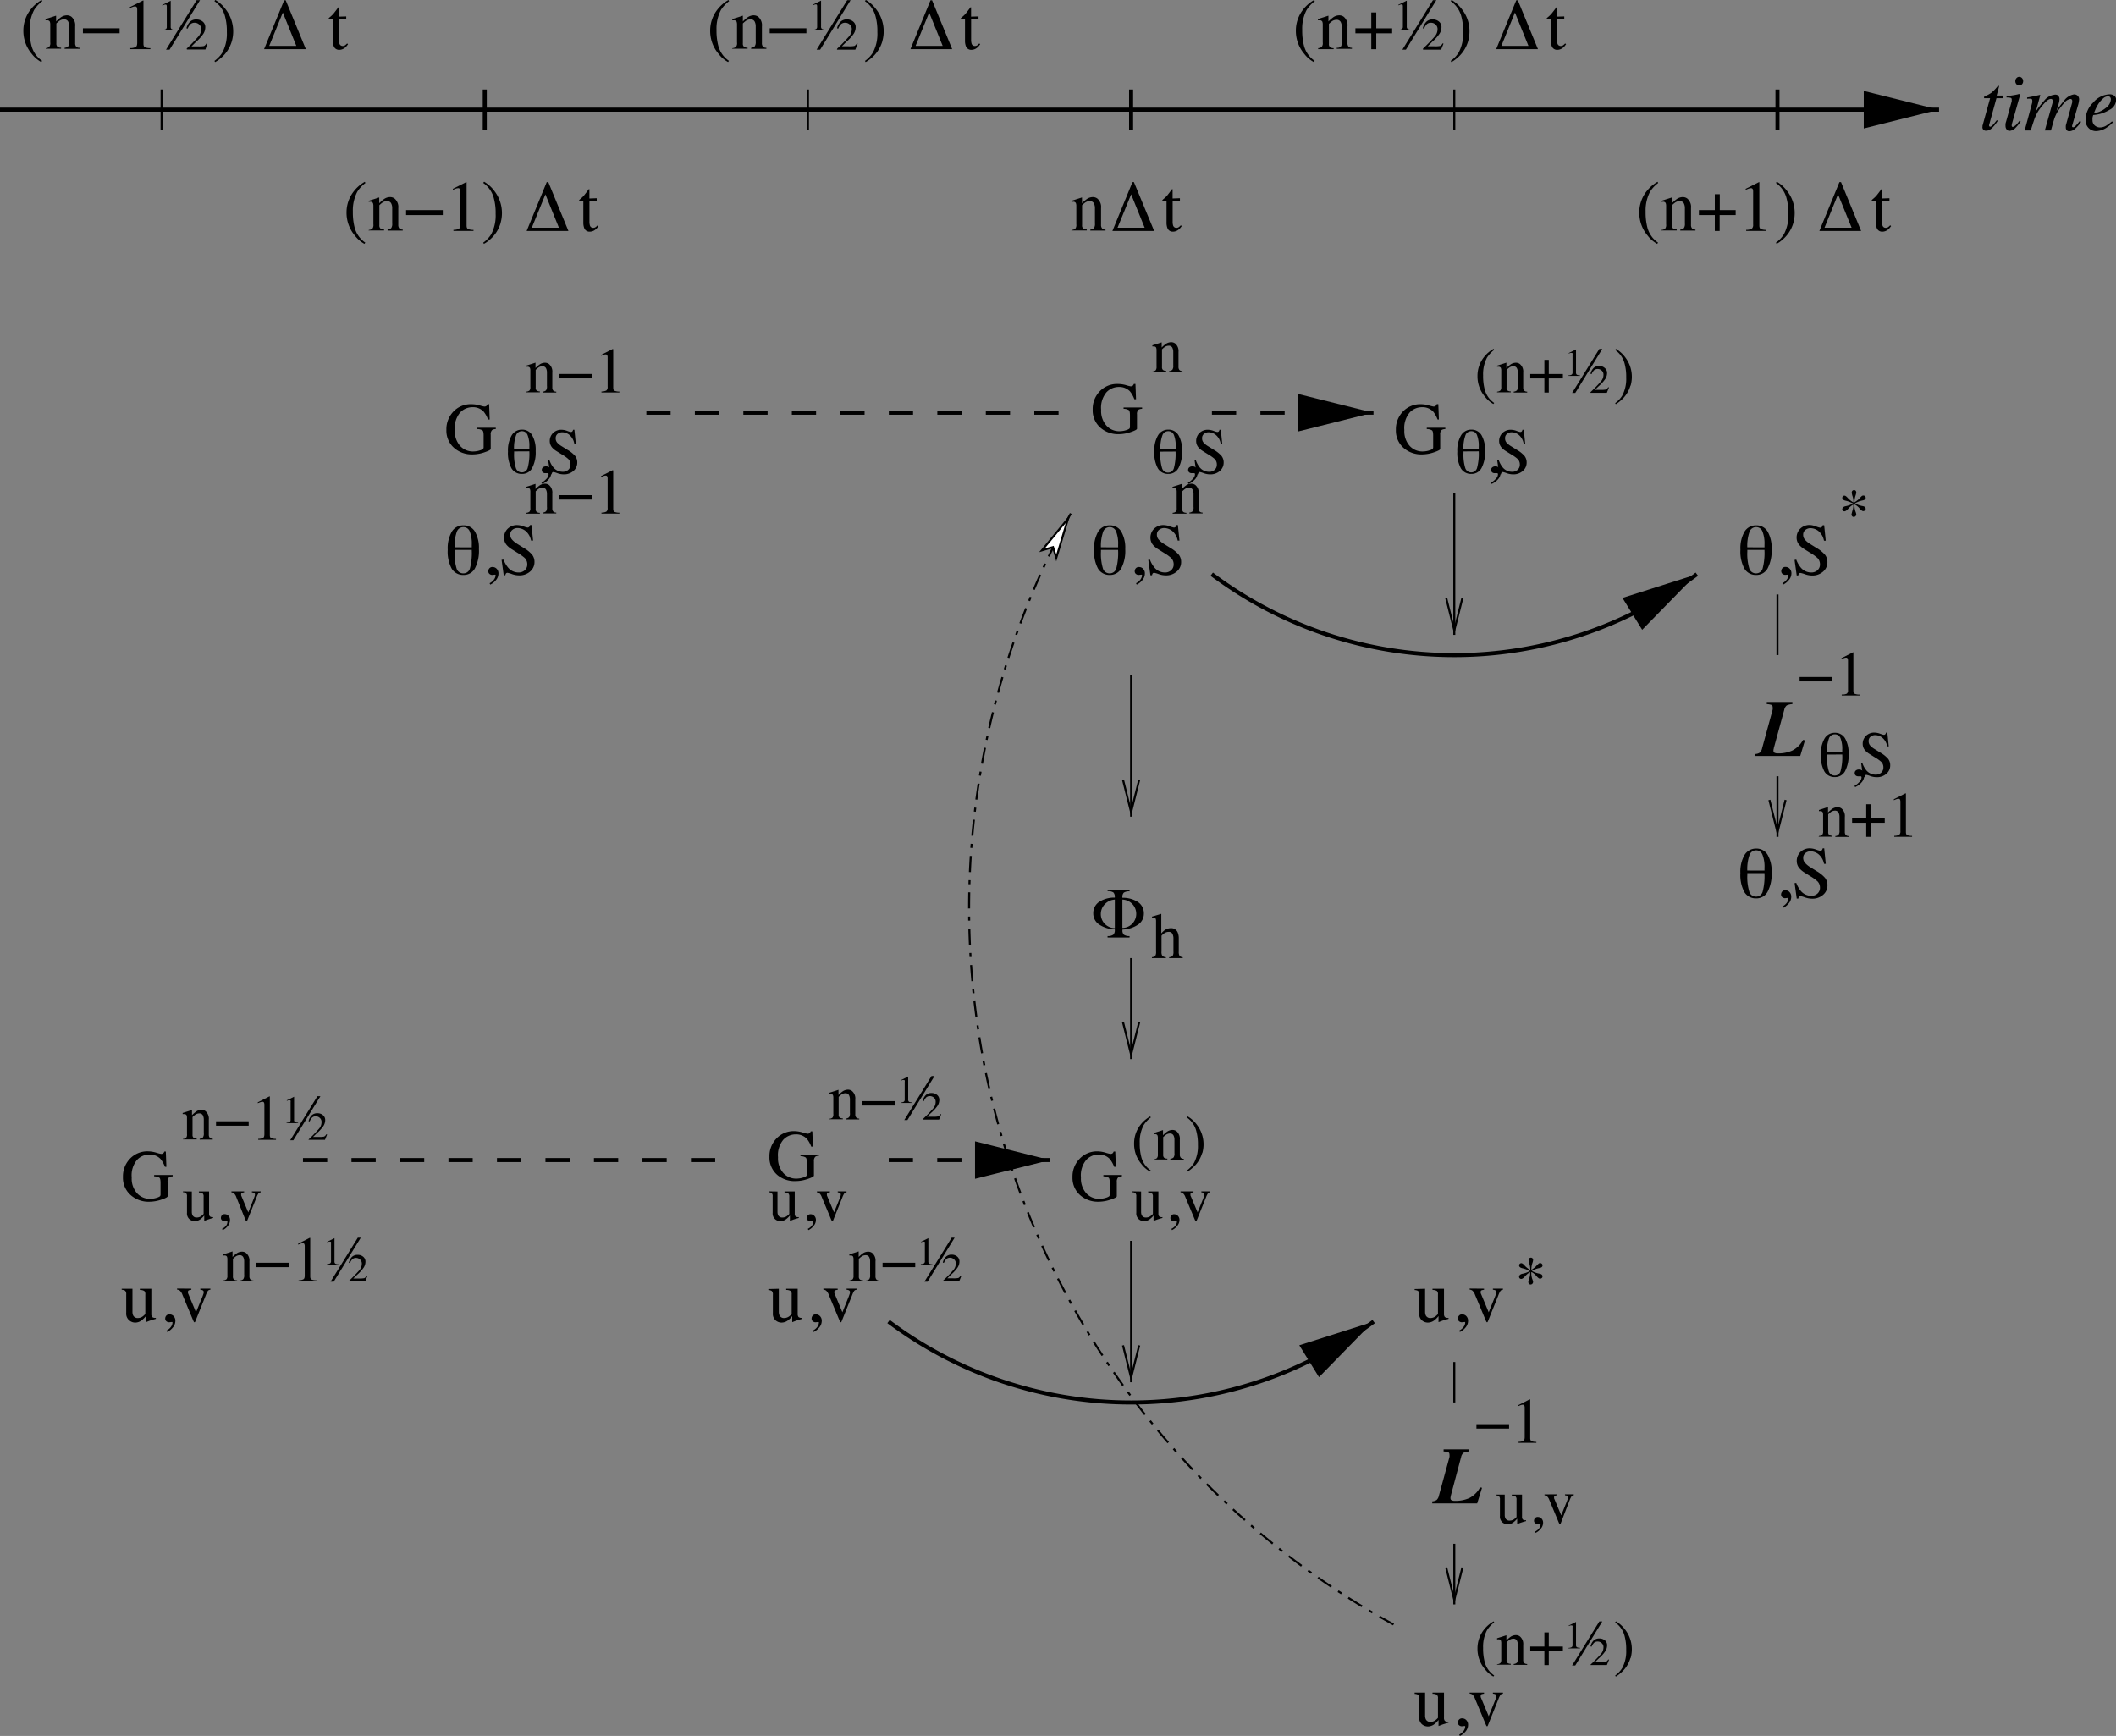 <svg id="Layer_1" data-name="Layer 1" xmlns="http://www.w3.org/2000/svg" xmlns:xlink="http://www.w3.org/1999/xlink" viewBox="0 0 480.85 394.48"><rect x="0" y="0" width="480.85" height="394.48" fill="#808080" stroke="none"/><defs><style>.cls-1,.cls-11,.cls-3,.cls-7,.cls-9{fill:none;}.cls-1{clip-rule:evenodd;}.cls-2{clip-path:url(#clip-path);}.cls-11,.cls-3,.cls-4,.cls-7,.cls-8,.cls-9{stroke:#000;stroke-miterlimit:10;}.cls-11,.cls-3,.cls-4{stroke-width:0.92px;}.cls-4,.cls-8{fill-rule:evenodd;}.cls-5{clip-path:url(#clip-path-2);}.cls-6{clip-path:url(#clip-path-3);}.cls-7,.cls-8,.cls-9{stroke-width:0.46px;}.cls-7{stroke-dasharray:3.67 1.84 0.92 1.84;}.cls-8{fill:#fff;}.cls-10{clip-path:url(#clip-path-4);}.cls-11{stroke-dasharray:5.51;}.cls-12{clip-path:url(#clip-path-5);}.cls-13{clip-path:url(#clip-path-6);}.cls-14{clip-path:url(#clip-path-7);}.cls-15{clip-path:url(#clip-path-8);}.cls-16{clip-path:url(#clip-path-9);}.cls-17{clip-path:url(#clip-path-10);}.cls-18{clip-path:url(#clip-path-11);}.cls-19{clip-path:url(#clip-path-12);}</style><clipPath id="clip-path" transform="translate(-40.32 -198.37)"><path class="cls-1" d="M39,196.78v397H522v-397ZM355.13,501.34l-3.86-6.24-15,9.24,14.44-4.59-10.59,10.83Z"/></clipPath><clipPath id="clip-path-2" transform="translate(-40.32 -198.37)"><path class="cls-1" d="M39,196.78v397H522v-397ZM428.57,331.51l-3.86-6.24-15,9.24,14.44-4.59-10.59,10.83Z"/></clipPath><clipPath id="clip-path-3" transform="translate(-40.32 -198.37)"><path class="cls-1" d="M39,196.78v397H522v-397ZM285.61,315.11l-3.24-1.71-5.26,10,5.94-7.22-2.69,8.94Z"/></clipPath><clipPath id="clip-path-4" transform="translate(-40.32 -198.37)"><path class="cls-1" d="M39,196.78v397H522v-397ZM481.88,227v-7.34H464.31L479,223.31,464.31,227Z"/></clipPath><clipPath id="clip-path-5" transform="translate(-40.32 -198.37)"><path class="cls-1" d="M39,196.78v397H522v-397ZM279.92,465.66v-7.34H262.35L277,462l-14.69,3.67Z"/></clipPath><clipPath id="clip-path-6" transform="translate(-40.32 -198.37)"><path class="cls-1" d="M39,196.78v397H522v-397ZM295.52,513.39h3.67v-9.3l-1.84,7.34-1.84-7.34Z"/></clipPath><clipPath id="clip-path-7" transform="translate(-40.32 -198.37)"><path class="cls-1" d="M39,196.78v397H522v-397Zm314.36,99.05v-7.34H335.79l14.69,3.67-14.69,3.67Z"/></clipPath><clipPath id="clip-path-8" transform="translate(-40.32 -198.37)"><path class="cls-1" d="M39,196.78v397H522v-397ZM442.4,389.46h3.67v-9.3l-1.84,7.34-1.84-7.34Z"/></clipPath><clipPath id="clip-path-9" transform="translate(-40.32 -198.37)"><path class="cls-1" d="M39,196.78v397H522v-397ZM369,343.56h3.67v-9.3l-1.84,7.34L369,334.26Z"/></clipPath><clipPath id="clip-path-10" transform="translate(-40.32 -198.37)"><path class="cls-1" d="M39,196.78v397H522v-397ZM369,563.88h3.67v-9.3l-1.84,7.34L369,554.58Z"/></clipPath><clipPath id="clip-path-11" transform="translate(-40.32 -198.37)"><path class="cls-1" d="M39,196.78v397H522v-397ZM295.52,440h3.67v-9.3L297.36,438l-1.84-7.34Z"/></clipPath><clipPath id="clip-path-12" transform="translate(-40.32 -198.37)"><path class="cls-1" d="M39,196.78v397H522v-397Zm256.52,188.1h3.67v-9.3l-1.84,7.34-1.84-7.34Z"/></clipPath></defs><title>adams-bashforth-staggered</title><path d="M365.79,539.54a2,2,0,0,0,1-.32,1.88,1.88,0,0,0,.52-1l2.25-8.23c.07-.23.12-.43.15-.59a2.07,2.07,0,0,0,0-.42q0-.47-.26-.59a3.92,3.92,0,0,0-1.08-.19v-.48h5.82v.48a3.48,3.48,0,0,0-1.29.3,1.7,1.7,0,0,0-.56,1L370,538.29c0,.1,0,.19-.06.27a1.66,1.66,0,0,0,0,.3.45.45,0,0,0,.27.44,1.75,1.75,0,0,0,.75.13,7.64,7.64,0,0,0,3.27-.65,5.8,5.8,0,0,0,2.43-2.41l.44.08L376,540H365.79Z" transform="translate(-40.32 -198.37)"/><path d="M375.83,522h7.42v1h-7.42Z" transform="translate(-40.32 -198.37)"/><path d="M388.05,516.44a.71.71,0,0,1,0,.08v8.63q0,.55.3.7a3,3,0,0,0,1.1.18v.2H385.4V526a2.36,2.36,0,0,0,1.13-.24q.27-.19.27-.84v-6.64a1.25,1.25,0,0,0-.09-.52.37.37,0,0,0-.37-.18,1.55,1.55,0,0,0-.48.1l-.56.22v-.2l2.63-1.34H388Z" transform="translate(-40.32 -198.37)"/><path d="M153,330.22a3.63,3.63,0,0,1-1.27,1l-.15-.32a2.75,2.75,0,0,0,1.07-.94,1.8,1.8,0,0,0,.29-.85.14.14,0,0,0-.07-.15.37.37,0,0,0-.15,0l-.54.06a1,1,0,0,1-.62-.22.77.77,0,0,1-.28-.64,1,1,0,0,1,.23-.63.9.9,0,0,1,.77-.31,1.26,1.26,0,0,1,.91.4,1.49,1.49,0,0,1,.4,1.11A2.32,2.32,0,0,1,153,330.22Z" transform="translate(-40.32 -198.37)"/><path d="M154.75,325.54a6,6,0,0,0,1,1.77,3.08,3.08,0,0,0,2.44,1.15,2,2,0,0,0,1.37-.5,1.75,1.75,0,0,0,.58-1.4,2,2,0,0,0-.58-1.4,10.23,10.23,0,0,0-1.59-1.14l-1.41-.88a5.06,5.06,0,0,1-1-.81,2.53,2.53,0,0,1-.7-1.73,2.82,2.82,0,0,1,.83-2.08,3,3,0,0,1,2.2-.83,4.24,4.24,0,0,1,1.36.28,5.79,5.79,0,0,0,.91.28.52.52,0,0,0,.42-.15,1,1,0,0,0,.18-.41h.34l.36,3.52H161a3.71,3.71,0,0,0-1.29-2.22,3.05,3.05,0,0,0-1.76-.63,1.85,1.85,0,0,0-1.18.4,1.34,1.34,0,0,0-.5,1.11,1.62,1.62,0,0,0,.39,1.09,5,5,0,0,0,1.2,1l1.45.9a7.54,7.54,0,0,1,1.92,1.54,2.66,2.66,0,0,1,.55,1.68,2.79,2.79,0,0,1-1,2.17,3.63,3.63,0,0,1-2.51.87,4.87,4.87,0,0,1-1.6-.29,6.1,6.1,0,0,0-1-.29.41.41,0,0,0-.39.18,1.11,1.11,0,0,0-.13.38h-.36l-.49-3.52Z" transform="translate(-40.32 -198.37)"/><path d="M145.63,317.75a2.93,2.93,0,0,1,2.61,1.41,7.46,7.46,0,0,1,.91,4,8.57,8.57,0,0,1-.9,4.35,2.86,2.86,0,0,1-2.6,1.51,3,3,0,0,1-2.69-1.44,8.22,8.22,0,0,1-.9-4.3,7.59,7.59,0,0,1,.94-4.11A3,3,0,0,1,145.63,317.75Zm1.9,5q0-.11,0-.31t0-.29a7.44,7.44,0,0,0-.46-3,1.52,1.52,0,0,0-1.45-1,1.57,1.57,0,0,0-1.5,1.08,9.7,9.7,0,0,0-.5,3.51Zm-3.9.58v.38a11.42,11.42,0,0,0,.45,3.85,1.55,1.55,0,0,0,1.51,1.1,1.52,1.52,0,0,0,1.51-1.08,13.79,13.79,0,0,0,.42-4.26Z" transform="translate(-40.32 -198.37)"/><path d="M299.9,330.22a3.63,3.63,0,0,1-1.27,1l-.15-.32a2.75,2.75,0,0,0,1.07-.94,1.8,1.8,0,0,0,.29-.85.14.14,0,0,0-.07-.15.37.37,0,0,0-.15,0l-.54.06a1,1,0,0,1-.62-.22.77.77,0,0,1-.28-.64,1,1,0,0,1,.23-.63.9.9,0,0,1,.77-.31,1.26,1.26,0,0,1,.91.4,1.49,1.49,0,0,1,.4,1.11A2.32,2.32,0,0,1,299.9,330.22Z" transform="translate(-40.32 -198.37)"/><path d="M301.64,325.54a6,6,0,0,0,1,1.77,3.08,3.08,0,0,0,2.44,1.15,2,2,0,0,0,1.37-.5,1.75,1.75,0,0,0,.58-1.4,2,2,0,0,0-.58-1.4,10.2,10.2,0,0,0-1.59-1.14l-1.41-.88a5.08,5.08,0,0,1-1-.81,2.53,2.53,0,0,1-.7-1.73,2.82,2.82,0,0,1,.83-2.08,3,3,0,0,1,2.2-.83,4.23,4.23,0,0,1,1.36.28,5.82,5.82,0,0,0,.91.28.52.52,0,0,0,.42-.15,1.06,1.06,0,0,0,.18-.41h.34l.36,3.52h-.4a3.71,3.71,0,0,0-1.29-2.22,3.05,3.05,0,0,0-1.76-.63,1.85,1.85,0,0,0-1.18.4,1.34,1.34,0,0,0-.5,1.11,1.62,1.62,0,0,0,.39,1.09,5,5,0,0,0,1.2,1l1.45.9a7.53,7.53,0,0,1,1.92,1.54,2.66,2.66,0,0,1,.55,1.68,2.78,2.78,0,0,1-1,2.17,3.63,3.63,0,0,1-2.5.87,4.87,4.87,0,0,1-1.6-.29,6.09,6.09,0,0,0-1-.29.41.41,0,0,0-.39.18,1.11,1.11,0,0,0-.13.38h-.36l-.49-3.52Z" transform="translate(-40.32 -198.37)"/><path d="M292.51,317.75a2.92,2.92,0,0,1,2.61,1.41,7.45,7.45,0,0,1,.91,4,8.58,8.58,0,0,1-.9,4.35,2.86,2.86,0,0,1-2.6,1.51,3,3,0,0,1-2.69-1.44,8.23,8.23,0,0,1-.9-4.3,7.6,7.6,0,0,1,.94-4.11A3,3,0,0,1,292.51,317.75Zm1.9,5q0-.11,0-.31c0-.13,0-.23,0-.29a7.44,7.44,0,0,0-.46-3,1.52,1.52,0,0,0-1.45-1,1.57,1.57,0,0,0-1.5,1.08,9.7,9.7,0,0,0-.5,3.51Zm-3.9.58v.38a11.45,11.45,0,0,0,.45,3.85,1.55,1.55,0,0,0,1.51,1.1,1.52,1.52,0,0,0,1.51-1.08,13.79,13.79,0,0,0,.42-4.26Z" transform="translate(-40.32 -198.37)"/><path d="M446.78,330.22a3.63,3.63,0,0,1-1.27,1l-.15-.32a2.75,2.75,0,0,0,1.07-.94,1.8,1.8,0,0,0,.29-.85.14.14,0,0,0-.07-.15.37.37,0,0,0-.15,0L446,329a1,1,0,0,1-.62-.22.77.77,0,0,1-.28-.64,1,1,0,0,1,.23-.63.9.9,0,0,1,.77-.31,1.26,1.26,0,0,1,.91.4,1.49,1.49,0,0,1,.4,1.11A2.32,2.32,0,0,1,446.78,330.22Z" transform="translate(-40.32 -198.37)"/><path d="M448.51,325.54a6,6,0,0,0,1,1.77,3.08,3.08,0,0,0,2.44,1.15,2,2,0,0,0,1.37-.5,1.75,1.75,0,0,0,.58-1.4,2,2,0,0,0-.58-1.4A10.2,10.2,0,0,0,451.7,324l-1.41-.88a5.08,5.08,0,0,1-1-.81,2.53,2.53,0,0,1-.7-1.73,2.82,2.82,0,0,1,.83-2.08,3,3,0,0,1,2.2-.83A4.23,4.23,0,0,1,453,318a5.82,5.82,0,0,0,.91.28.52.52,0,0,0,.42-.15,1.06,1.06,0,0,0,.18-.41h.34l.36,3.52h-.4a3.71,3.71,0,0,0-1.29-2.22,3.05,3.05,0,0,0-1.76-.63,1.85,1.85,0,0,0-1.18.4,1.34,1.34,0,0,0-.5,1.11,1.62,1.62,0,0,0,.39,1.09,5,5,0,0,0,1.2,1l1.45.9a7.53,7.53,0,0,1,1.92,1.54,2.66,2.66,0,0,1,.55,1.68,2.78,2.78,0,0,1-1,2.17,3.63,3.63,0,0,1-2.5.87,4.87,4.87,0,0,1-1.6-.29,6.09,6.09,0,0,0-1-.29.41.41,0,0,0-.39.18,1.11,1.11,0,0,0-.13.38h-.36l-.49-3.52Z" transform="translate(-40.32 -198.37)"/><path d="M439.39,317.75a2.92,2.92,0,0,1,2.61,1.41,7.45,7.45,0,0,1,.91,4,8.58,8.58,0,0,1-.9,4.35,2.86,2.86,0,0,1-2.6,1.51,3,3,0,0,1-2.69-1.44,8.23,8.23,0,0,1-.9-4.3,7.6,7.6,0,0,1,.94-4.11A3,3,0,0,1,439.39,317.75Zm1.9,5q0-.11,0-.31c0-.13,0-.23,0-.29a7.44,7.44,0,0,0-.46-3,1.52,1.52,0,0,0-1.45-1,1.57,1.57,0,0,0-1.5,1.08,9.7,9.7,0,0,0-.5,3.51Zm-3.9.58v.38a11.45,11.45,0,0,0,.45,3.85,1.55,1.55,0,0,0,1.51,1.1,1.52,1.52,0,0,0,1.51-1.08,13.79,13.79,0,0,0,.42-4.26Z" transform="translate(-40.32 -198.37)"/><path d="M439.23,369.71a2,2,0,0,0,1-.32,1.88,1.88,0,0,0,.52-1l2.25-8.23c.07-.23.12-.43.15-.59a2.06,2.06,0,0,0,0-.42q0-.47-.26-.59a3.9,3.9,0,0,0-1.08-.19v-.48h5.82v.48a3.47,3.47,0,0,0-1.29.3,1.7,1.7,0,0,0-.56,1l-2.39,8.76c0,.1,0,.19-.06.27a1.66,1.66,0,0,0,0,.3.45.45,0,0,0,.27.44,1.76,1.76,0,0,0,.75.13,7.64,7.64,0,0,0,3.27-.65,5.8,5.8,0,0,0,2.43-2.41l.44.08-1.08,3.57H439.23Z" transform="translate(-40.32 -198.37)"/><path d="M449.27,352.21h7.42v1h-7.42Z" transform="translate(-40.32 -198.37)"/><path d="M461.49,346.62a.68.68,0,0,1,0,.08v8.63q0,.55.3.7a3,3,0,0,0,1.1.18v.2h-4.05v-.22A2.37,2.37,0,0,0,460,356a1,1,0,0,0,.27-.84v-6.64a1.25,1.25,0,0,0-.09-.52.37.37,0,0,0-.37-.18,1.55,1.55,0,0,0-.48.1l-.56.22v-.2l2.63-1.34h.09Z" transform="translate(-40.32 -198.37)"/><path d="M158.92,296a2.6,2.6,0,0,1,2.32,1.25,6.63,6.63,0,0,1,.81,3.6,7.62,7.62,0,0,1-.8,3.87,2.54,2.54,0,0,1-2.31,1.34,2.64,2.64,0,0,1-2.39-1.28,7.31,7.31,0,0,1-.8-3.82,6.75,6.75,0,0,1,.84-3.65A2.64,2.64,0,0,1,158.92,296Zm1.69,4.43c0-.07,0-.16,0-.28s0-.2,0-.25a6.61,6.61,0,0,0-.41-2.7,1.35,1.35,0,0,0-1.29-.85,1.4,1.4,0,0,0-1.34,1,8.62,8.62,0,0,0-.44,3.12Zm-3.46.52v.34a10.17,10.17,0,0,0,.4,3.42,1.38,1.38,0,0,0,1.34,1,1.35,1.35,0,0,0,1.34-1,12.25,12.25,0,0,0,.38-3.78Z" transform="translate(-40.32 -198.37)"/><path d="M163.35,308.11a5.41,5.41,0,0,0,1.21-1,1.5,1.5,0,0,0,.42-.94.32.32,0,0,0-.06-.23.29.29,0,0,0-.2-.05l-.21,0-.28,0a.83.83,0,0,1-.58-.2.69.69,0,0,1-.21-.53.74.74,0,0,1,.26-.59,1,1,0,0,1,.7-.22,1.14,1.14,0,0,1,.89.35,1.39,1.39,0,0,1,.32,1,2.37,2.37,0,0,1-.52,1.48,4.12,4.12,0,0,1-1.52,1.15Z" transform="translate(-40.32 -198.37)"/><path d="M165.2,303a5.3,5.3,0,0,0,.87,1.58,2.74,2.74,0,0,0,2.17,1,1.79,1.79,0,0,0,1.21-.44,1.56,1.56,0,0,0,.51-1.24,1.73,1.73,0,0,0-.52-1.25,9.09,9.09,0,0,0-1.42-1l-1.25-.78a4.5,4.5,0,0,1-.9-.72,2.25,2.25,0,0,1-.62-1.53,2.51,2.51,0,0,1,.74-1.85,2.65,2.65,0,0,1,2-.74,3.77,3.77,0,0,1,1.21.25,5.18,5.18,0,0,0,.81.25.46.46,0,0,0,.38-.13.93.93,0,0,0,.16-.37h.3l.32,3.13h-.35a3.3,3.3,0,0,0-1.15-2,2.71,2.71,0,0,0-1.57-.56,1.64,1.64,0,0,0-1.05.35,1.19,1.19,0,0,0-.45,1,1.44,1.44,0,0,0,.34,1,4.41,4.41,0,0,0,1.07.85l1.29.8a6.72,6.72,0,0,1,1.71,1.37,2.36,2.36,0,0,1,.49,1.49,2.47,2.47,0,0,1-.87,1.93,3.23,3.23,0,0,1-2.23.77,4.33,4.33,0,0,1-1.42-.26,5.37,5.37,0,0,0-.85-.26.36.36,0,0,0-.35.16,1,1,0,0,0-.12.34h-.32l-.44-3.13Z" transform="translate(-40.32 -198.37)"/><path d="M374.66,296a2.6,2.6,0,0,1,2.32,1.25,6.63,6.63,0,0,1,.81,3.6,7.62,7.62,0,0,1-.8,3.87,2.54,2.54,0,0,1-2.31,1.34,2.64,2.64,0,0,1-2.39-1.28,7.31,7.31,0,0,1-.8-3.82,6.75,6.75,0,0,1,.84-3.65A2.63,2.63,0,0,1,374.66,296Zm1.69,4.43c0-.07,0-.16,0-.28s0-.2,0-.25a6.62,6.62,0,0,0-.41-2.7,1.35,1.35,0,0,0-1.29-.85,1.4,1.4,0,0,0-1.34,1,8.64,8.64,0,0,0-.44,3.12Zm-3.46.52v.34a10.15,10.15,0,0,0,.4,3.42,1.38,1.38,0,0,0,1.34,1,1.35,1.35,0,0,0,1.34-1,12.25,12.25,0,0,0,.38-3.78Z" transform="translate(-40.32 -198.37)"/><path d="M379.09,308.11a5.39,5.39,0,0,0,1.21-1,1.5,1.5,0,0,0,.42-.94.32.32,0,0,0-.06-.23.3.3,0,0,0-.2-.05l-.21,0-.28,0a.82.82,0,0,1-.58-.2.69.69,0,0,1-.22-.53.74.74,0,0,1,.26-.59,1,1,0,0,1,.7-.22,1.14,1.14,0,0,1,.89.35,1.39,1.39,0,0,1,.32,1,2.37,2.37,0,0,1-.52,1.48,4.11,4.11,0,0,1-1.52,1.15Z" transform="translate(-40.32 -198.37)"/><path d="M380.93,303a5.32,5.32,0,0,0,.87,1.58,2.74,2.74,0,0,0,2.17,1,1.79,1.79,0,0,0,1.21-.44,1.56,1.56,0,0,0,.51-1.24,1.74,1.74,0,0,0-.51-1.25,9.13,9.13,0,0,0-1.42-1l-1.25-.78a4.49,4.49,0,0,1-.9-.72,2.25,2.25,0,0,1-.62-1.53,2.51,2.51,0,0,1,.74-1.85,2.64,2.64,0,0,1,2-.74,3.76,3.76,0,0,1,1.21.25,5.19,5.19,0,0,0,.81.25.46.46,0,0,0,.38-.13.93.93,0,0,0,.16-.37h.3l.32,3.13h-.35a3.3,3.3,0,0,0-1.15-2,2.71,2.71,0,0,0-1.57-.56,1.64,1.64,0,0,0-1.05.35,1.19,1.19,0,0,0-.45,1,1.44,1.44,0,0,0,.34,1,4.4,4.4,0,0,0,1.07.85l1.29.8a6.71,6.71,0,0,1,1.71,1.37,2.36,2.36,0,0,1,.49,1.49,2.48,2.48,0,0,1-.87,1.93,3.22,3.22,0,0,1-2.23.77,4.34,4.34,0,0,1-1.42-.26,5.32,5.32,0,0,0-.85-.26.36.36,0,0,0-.35.16,1,1,0,0,0-.12.34H381l-.44-3.13Z" transform="translate(-40.32 -198.37)"/><path d="M457.27,364.89a2.6,2.6,0,0,1,2.32,1.25,6.63,6.63,0,0,1,.81,3.6,7.62,7.62,0,0,1-.8,3.87,2.54,2.54,0,0,1-2.31,1.34,2.64,2.64,0,0,1-2.39-1.28,7.31,7.31,0,0,1-.8-3.82,6.75,6.75,0,0,1,.84-3.65A2.63,2.63,0,0,1,457.27,364.89Zm1.69,4.43c0-.07,0-.16,0-.28s0-.2,0-.25a6.62,6.62,0,0,0-.41-2.7,1.35,1.35,0,0,0-1.29-.85,1.4,1.4,0,0,0-1.34,1,8.64,8.64,0,0,0-.44,3.12Zm-3.46.52v.34a10.15,10.15,0,0,0,.4,3.42,1.38,1.38,0,0,0,1.34,1,1.35,1.35,0,0,0,1.34-1,12.25,12.25,0,0,0,.38-3.78Z" transform="translate(-40.32 -198.37)"/><path d="M461.71,377a5.39,5.39,0,0,0,1.21-1,1.5,1.5,0,0,0,.42-.94.32.32,0,0,0-.06-.23.3.3,0,0,0-.2-.05l-.21,0-.28,0a.82.82,0,0,1-.58-.2.69.69,0,0,1-.22-.53.74.74,0,0,1,.26-.59,1,1,0,0,1,.7-.22,1.14,1.14,0,0,1,.89.35,1.39,1.39,0,0,1,.32,1,2.37,2.37,0,0,1-.52,1.48,4.11,4.11,0,0,1-1.52,1.15Z" transform="translate(-40.32 -198.37)"/><path d="M463.55,371.82a5.32,5.32,0,0,0,.87,1.58,2.74,2.74,0,0,0,2.17,1,1.79,1.79,0,0,0,1.21-.44,1.56,1.56,0,0,0,.51-1.24,1.74,1.74,0,0,0-.51-1.25,9.13,9.13,0,0,0-1.42-1l-1.25-.78a4.49,4.49,0,0,1-.9-.72,2.25,2.25,0,0,1-.62-1.53,2.51,2.51,0,0,1,.74-1.85,2.64,2.64,0,0,1,2-.74,3.76,3.76,0,0,1,1.21.25,5.19,5.19,0,0,0,.81.25.46.46,0,0,0,.38-.13.93.93,0,0,0,.16-.37h.3l.32,3.13h-.35a3.3,3.3,0,0,0-1.15-2,2.71,2.71,0,0,0-1.57-.56,1.64,1.64,0,0,0-1.05.35,1.19,1.19,0,0,0-.45,1,1.44,1.44,0,0,0,.34,1,4.4,4.4,0,0,0,1.07.85l1.29.8a6.71,6.71,0,0,1,1.71,1.37,2.36,2.36,0,0,1,.49,1.49,2.48,2.48,0,0,1-.87,1.93,3.22,3.22,0,0,1-2.23.77,4.34,4.34,0,0,1-1.42-.26,5.32,5.32,0,0,0-.85-.26.36.36,0,0,0-.35.16,1,1,0,0,0-.12.34h-.32l-.44-3.13Z" transform="translate(-40.32 -198.37)"/><path d="M446.78,403.67a3.64,3.64,0,0,1-1.27,1l-.15-.32a2.74,2.74,0,0,0,1.07-.94,1.8,1.8,0,0,0,.29-.85.14.14,0,0,0-.07-.15.37.37,0,0,0-.15,0l-.54.06a1,1,0,0,1-.62-.22.77.77,0,0,1-.28-.64,1,1,0,0,1,.23-.63.9.9,0,0,1,.77-.31,1.26,1.26,0,0,1,.91.4,1.49,1.49,0,0,1,.4,1.11A2.32,2.32,0,0,1,446.78,403.67Z" transform="translate(-40.32 -198.37)"/><path d="M448.51,399a6,6,0,0,0,1,1.78,3.08,3.08,0,0,0,2.44,1.15,2,2,0,0,0,1.37-.5,1.75,1.75,0,0,0,.58-1.4,2,2,0,0,0-.58-1.4,10.2,10.2,0,0,0-1.59-1.14l-1.41-.88a5.1,5.1,0,0,1-1-.82,2.53,2.53,0,0,1-.7-1.73,2.82,2.82,0,0,1,.83-2.08,3,3,0,0,1,2.2-.83,4.23,4.23,0,0,1,1.36.28,5.82,5.82,0,0,0,.91.28.52.52,0,0,0,.42-.15,1.06,1.06,0,0,0,.18-.41h.34l.36,3.52h-.4a3.71,3.71,0,0,0-1.29-2.22,3.05,3.05,0,0,0-1.76-.63,1.85,1.85,0,0,0-1.18.4,1.34,1.34,0,0,0-.5,1.11,1.62,1.62,0,0,0,.39,1.09,5,5,0,0,0,1.2,1l1.45.9a7.55,7.55,0,0,1,1.92,1.54,2.66,2.66,0,0,1,.55,1.68,2.78,2.78,0,0,1-1,2.17,3.63,3.63,0,0,1-2.5.87,4.88,4.88,0,0,1-1.6-.29,6,6,0,0,0-1-.29.41.41,0,0,0-.39.18,1.12,1.12,0,0,0-.13.38h-.36l-.49-3.52Z" transform="translate(-40.32 -198.37)"/><path d="M439.39,391.2a2.92,2.92,0,0,1,2.61,1.41,7.45,7.45,0,0,1,.91,4A8.58,8.58,0,0,1,442,401a2.86,2.86,0,0,1-2.6,1.51,3,3,0,0,1-2.69-1.44,8.23,8.23,0,0,1-.9-4.3,7.59,7.59,0,0,1,.94-4.11A3,3,0,0,1,439.39,391.2Zm1.9,5q0-.11,0-.31c0-.13,0-.23,0-.29a7.44,7.44,0,0,0-.46-3,1.52,1.52,0,0,0-1.45-1,1.57,1.57,0,0,0-1.5,1.08,9.7,9.7,0,0,0-.5,3.51Zm-3.9.58v.38a11.45,11.45,0,0,0,.45,3.85,1.55,1.55,0,0,0,1.51,1.1,1.52,1.52,0,0,0,1.51-1.08,13.79,13.79,0,0,0,.42-4.26Z" transform="translate(-40.32 -198.37)"/><path d="M297,400.92a2.14,2.14,0,0,0-1.31.3,1.42,1.42,0,0,0-.31,1.07v.09a6.26,6.26,0,0,1,3.59,1,3.06,3.06,0,0,1,1.29,2.59,3,3,0,0,1-1.3,2.5,6.66,6.66,0,0,1-3.57,1.13v.18a1.31,1.31,0,0,0,.34,1,2.12,2.12,0,0,0,1.28.3v.33h-5v-.33a2.12,2.12,0,0,0,1.3-.31,1.38,1.38,0,0,0,.34-1.08v-.13a6.69,6.69,0,0,1-3.59-1.13,3,3,0,0,1-1.3-2.5,3.06,3.06,0,0,1,1.29-2.59,6.29,6.29,0,0,1,3.6-1v-.09a1.42,1.42,0,0,0-.31-1.08,2.2,2.2,0,0,0-1.32-.29v-.33h5Zm-3.34,1.87a3.33,3.33,0,0,0-2.22,1,3.2,3.2,0,0,0,2.22,5.49Zm1.72,0v6.44a3.15,3.15,0,0,0,2.2-.91,3.24,3.24,0,0,0-2.2-5.53Z" transform="translate(-40.32 -198.37)"/><path d="M302.08,415.88a1.25,1.25,0,0,0,.77-.29,1.74,1.74,0,0,0,.18-1V407.7a1.28,1.28,0,0,0-.1-.59q-.1-.19-.5-.19h-.15l-.17,0v-.26l.78-.23.64-.19.69-.21v4.45a4.67,4.67,0,0,1,.8-.76,2.37,2.37,0,0,1,1.36-.43,1.57,1.57,0,0,1,1.58,1,3.37,3.37,0,0,1,.23,1.36v2.93a1.83,1.83,0,0,0,.18,1,1.06,1.06,0,0,0,.72.3v.2H306v-.2a1.34,1.34,0,0,0,.8-.29,1.75,1.75,0,0,0,.18-1v-2.9a2.35,2.35,0,0,0-.23-1.13.91.91,0,0,0-.88-.43,1.76,1.76,0,0,0-1.08.4c-.35.27-.52.44-.52.52v3.54a1.68,1.68,0,0,0,.19,1,1.39,1.39,0,0,0,.8.29v.2h-3.16Z" transform="translate(-40.32 -198.37)"/><path d="M305.8,296a2.6,2.6,0,0,1,2.32,1.25,6.63,6.63,0,0,1,.81,3.6,7.62,7.62,0,0,1-.8,3.87,2.54,2.54,0,0,1-2.31,1.34,2.64,2.64,0,0,1-2.39-1.28,7.31,7.31,0,0,1-.8-3.82,6.75,6.75,0,0,1,.84-3.65A2.63,2.63,0,0,1,305.8,296Zm1.69,4.43c0-.07,0-.16,0-.28s0-.2,0-.25a6.62,6.62,0,0,0-.41-2.7,1.35,1.35,0,0,0-1.29-.85,1.4,1.4,0,0,0-1.34,1,8.64,8.64,0,0,0-.44,3.12ZM304,301v.34a10.15,10.15,0,0,0,.4,3.42,1.38,1.38,0,0,0,1.34,1,1.35,1.35,0,0,0,1.34-1,12.25,12.25,0,0,0,.38-3.78Z" transform="translate(-40.32 -198.37)"/><path d="M310.24,308.11a5.39,5.39,0,0,0,1.21-1,1.5,1.5,0,0,0,.42-.94.32.32,0,0,0-.06-.23.3.3,0,0,0-.2-.05l-.21,0-.28,0a.82.82,0,0,1-.58-.2.69.69,0,0,1-.22-.53.74.74,0,0,1,.26-.59,1,1,0,0,1,.7-.22,1.14,1.14,0,0,1,.89.35,1.39,1.39,0,0,1,.32,1,2.37,2.37,0,0,1-.52,1.48,4.11,4.11,0,0,1-1.52,1.15Z" transform="translate(-40.32 -198.37)"/><path d="M312.08,303a5.32,5.32,0,0,0,.87,1.58,2.74,2.74,0,0,0,2.17,1,1.79,1.79,0,0,0,1.21-.44,1.56,1.56,0,0,0,.51-1.24,1.74,1.74,0,0,0-.51-1.25,9.13,9.13,0,0,0-1.42-1l-1.25-.78a4.49,4.49,0,0,1-.9-.72,2.25,2.25,0,0,1-.62-1.53,2.51,2.51,0,0,1,.74-1.85,2.64,2.64,0,0,1,2-.74,3.76,3.76,0,0,1,1.21.25,5.19,5.19,0,0,0,.81.25.46.46,0,0,0,.38-.13.93.93,0,0,0,.16-.37h.3l.32,3.13h-.35a3.3,3.3,0,0,0-1.15-2,2.71,2.71,0,0,0-1.57-.56,1.64,1.64,0,0,0-1.05.35,1.19,1.19,0,0,0-.45,1,1.44,1.44,0,0,0,.34,1,4.4,4.4,0,0,0,1.07.85l1.29.8a6.71,6.71,0,0,1,1.71,1.37,2.36,2.36,0,0,1,.49,1.49,2.48,2.48,0,0,1-.87,1.93,3.22,3.22,0,0,1-2.23.77,4.34,4.34,0,0,1-1.42-.26,5.32,5.32,0,0,0-.85-.26.36.36,0,0,0-.35.16,1,1,0,0,0-.12.34h-.32l-.44-3.13Z" transform="translate(-40.32 -198.37)"/><g class="cls-2"><path class="cls-3" d="M242.24,498.68a91.8,91.8,0,0,0,110.24,0" transform="translate(-40.32 -198.37)"/></g><polygon class="cls-4" points="299.82 312.2 310.41 301.37 295.96 305.96 299.82 312.2 299.82 312.2"/><g class="cls-5"><path class="cls-3" d="M315.68,328.85a91.8,91.8,0,0,0,110.24,0" transform="translate(-40.32 -198.37)"/></g><polygon class="cls-4" points="373.26 142.37 383.85 131.54 369.4 136.13 373.26 142.37 373.26 142.37"/><g class="cls-6"><path class="cls-7" d="M357,567.52a185.58,185.58,0,0,1-73.35-252.46" transform="translate(-40.32 -198.37)"/></g><polygon class="cls-8" points="240.03 126.77 242.72 117.83 236.78 125.05 239.29 124.32 240.03 126.77 240.03 126.77"/><path class="cls-9" d="M223.92,218.72v9.18m146.88-9.18v9.18" transform="translate(-40.32 -198.37)"/><g class="cls-10"><line class="cls-3" y1="24.93" x2="440.64" y2="24.93"/></g><polygon class="cls-4" points="423.99 28.6 438.68 24.93 423.99 21.26 423.99 28.6 423.99 28.6"/><path class="cls-3" d="M150.48,218.72v9.18m293.76-9.18v9.18m-146.88-9.18v9.18" transform="translate(-40.32 -198.37)"/><line class="cls-9" x1="36.72" y1="20.34" x2="36.72" y2="29.52"/><line class="cls-11" x1="68.85" y1="263.61" x2="165.24" y2="263.61"/><g class="cls-12"><line class="cls-11" x1="201.96" y1="263.61" x2="238.68" y2="263.61"/></g><polygon class="cls-4" points="222.03 267.28 236.72 263.61 222.03 259.94 222.03 267.28 222.03 267.28"/><line class="cls-9" x1="330.48" y1="309.51" x2="330.48" y2="318.69"/><g class="cls-13"><line class="cls-9" x1="257.04" y1="281.97" x2="257.04" y2="314.1"/></g><polyline class="cls-9" points="255.2 305.72 257.04 313.06 258.88 305.72"/><g class="cls-14"><line class="cls-11" x1="275.4" y1="93.78" x2="312.12" y2="93.78"/></g><polygon class="cls-4" points="295.47 97.45 310.16 93.78 295.47 90.11 295.47 97.45 295.47 97.45"/><g class="cls-15"><line class="cls-9" x1="403.92" y1="176.4" x2="403.92" y2="190.17"/></g><path class="cls-9" d="M442.4,380.16l1.84,7.34,1.84-7.34m-1.84-46.7v13.77" transform="translate(-40.32 -198.37)"/><line class="cls-11" x1="146.88" y1="93.78" x2="243.27" y2="93.78"/><g class="cls-16"><line class="cls-9" x1="330.48" y1="112.14" x2="330.48" y2="144.27"/></g><polyline class="cls-9" points="328.64 135.89 330.48 143.23 332.32 135.89"/><g class="cls-17"><line class="cls-9" x1="330.48" y1="350.82" x2="330.48" y2="364.59"/></g><polyline class="cls-9" points="328.64 356.21 330.48 363.55 332.32 356.21"/><g class="cls-18"><line class="cls-9" x1="257.04" y1="217.71" x2="257.04" y2="240.66"/></g><polyline class="cls-9" points="255.2 232.28 257.04 239.62 258.88 232.28"/><g class="cls-19"><line class="cls-9" x1="257.04" y1="153.45" x2="257.04" y2="185.58"/></g><polyline class="cls-9" points="255.2 177.2 257.04 184.54 258.88 177.2"/><path d="M256.7,209.54h-9.49l4.56-11.1h.36Zm-8.32-.74h6.16l-3.07-7.58Z" transform="translate(-40.32 -198.37)"/><path d="M336.51,200.46a8.3,8.3,0,0,1,2.44-2.09l.15.27a7.36,7.36,0,0,0-1.86,2,9.08,9.08,0,0,0-1,4.53,13.49,13.49,0,0,0,.37,3.46,6,6,0,0,0,2.46,3.57l-.21.27a6.89,6.89,0,0,1-2.15-1.86,8,8,0,0,1-1.91-5.23A7.72,7.72,0,0,1,336.51,200.46Z" transform="translate(-40.32 -198.37)"/><path d="M339.88,209.31a1.46,1.46,0,0,0,.8-.29,1.37,1.37,0,0,0,.23-1V204a1.88,1.88,0,0,0-.1-.72.63.63,0,0,0-.63-.3H340l-.19,0v-.28l1.56-.5.76-.25s.06,0,.07,0a.38.38,0,0,1,0,.11v1.19a8.3,8.3,0,0,1,1.16-1,2.42,2.42,0,0,1,1.3-.4,1.71,1.71,0,0,1,1,.31,2.49,2.49,0,0,1,.87,2.19v3.77a1.24,1.24,0,0,0,.23.84,1,1,0,0,0,.78.27v.23h-3.45v-.23A1.38,1.38,0,0,0,345,209a1.65,1.65,0,0,0,.23-1.07v-3.45a2.32,2.32,0,0,0-.26-1.15,1,1,0,0,0-.95-.46,1.74,1.74,0,0,0-1,.32,5.56,5.56,0,0,0-.71.61v4.52a.94.94,0,0,0,.26.78,1.41,1.41,0,0,0,.81.21v.23h-3.53Z" transform="translate(-40.32 -198.37)"/><path d="M351.94,201.2h1.13v3.61h3.61v1.13h-3.61v3.61h-1.13v-3.61h-3.61V204.8h3.61Z" transform="translate(-40.32 -198.37)"/><path d="M358.11,205.14a1.69,1.69,0,0,0,.79-.18.63.63,0,0,0,.22-.56v-4.55a1,1,0,0,0-.05-.35c0-.09-.12-.13-.26-.13a.92.92,0,0,0-.28.05l-.43.17v-.14l1.86-.92H360l0,0v5.84a.71.71,0,0,0,.18.56,1.61,1.61,0,0,0,.84.18v.14h-2.95Zm7.84-6.73h.77l-6.92,11.25H359Zm-2.26,11a36.79,36.79,0,0,0,2.7-2.78,2.56,2.56,0,0,0,.61-1.61,1.35,1.35,0,0,0-.46-1.08,1.47,1.47,0,0,0-1-.4,1.36,1.36,0,0,0-1,.34,3.1,3.1,0,0,0-.61,1l-.28-.08a3.1,3.1,0,0,1,.81-1.5,2,2,0,0,1,1.46-.52,2.14,2.14,0,0,1,1.39.48,1.59,1.59,0,0,1,.58,1.3,2.81,2.81,0,0,1-.46,1.5,9.65,9.65,0,0,1-1.67,1.83l-1,1h1.51a5.73,5.73,0,0,0,1.33-.08,1.46,1.46,0,0,0,.56-.6l.19.08-.54,1.36H363.7Z" transform="translate(-40.32 -198.37)"/><path d="M373.94,207.75a7.84,7.84,0,0,1-2.62,3.92,6.43,6.43,0,0,1-1.18.81l-.15-.27a6.83,6.83,0,0,0,1.82-1.93,9.1,9.1,0,0,0,1-4.61,12.74,12.74,0,0,0-.47-3.78,6.06,6.06,0,0,0-2.36-3.26l.21-.27a7.84,7.84,0,0,1,2.37,2.15,8,8,0,0,1,1.69,5A8.08,8.08,0,0,1,373.94,207.75Z" transform="translate(-40.32 -198.37)"/><path d="M395.79,202.1v.58h-1.65l0,4.65a3.1,3.1,0,0,0,.1.93.75.75,0,0,0,.76.56.91.91,0,0,0,.5-.14,2.67,2.67,0,0,0,.49-.44l.21.18-.18.24a2.59,2.59,0,0,1-.89.8,2,2,0,0,1-.9.23,1.27,1.27,0,0,1-1.29-.85,3.5,3.5,0,0,1-.19-1.27v-4.89h-.88l-.06,0a.1.1,0,0,1,0-.06.19.19,0,0,1,0-.12l.23-.21a7,7,0,0,0,.8-.75q.25-.29,1.16-1.51l.13,0s0,.05,0,.12v2Z" transform="translate(-40.32 -198.37)"/><path d="M389.81,209.54h-9.49l4.56-11.1h.36Zm-8.32-.74h6.16l-3.07-7.58Z" transform="translate(-40.32 -198.37)"/><path d="M203.41,200.46a8.3,8.3,0,0,1,2.44-2.09l.15.27a7.37,7.37,0,0,0-1.86,2,9.09,9.09,0,0,0-1,4.53,13.47,13.47,0,0,0,.37,3.46,6,6,0,0,0,2.46,3.57l-.21.27a6.9,6.9,0,0,1-2.15-1.86,8,8,0,0,1-1.91-5.23A7.72,7.72,0,0,1,203.41,200.46Z" transform="translate(-40.32 -198.37)"/><path d="M206.77,209.31a1.46,1.46,0,0,0,.8-.29,1.37,1.37,0,0,0,.23-1V204a1.88,1.88,0,0,0-.1-.72.64.64,0,0,0-.63-.3h-.15l-.19,0v-.28l1.57-.5.76-.25s.06,0,.07,0a.42.42,0,0,1,0,.11v1.19a8.3,8.3,0,0,1,1.16-1,2.41,2.41,0,0,1,1.3-.4,1.71,1.71,0,0,1,1,.31,2.5,2.5,0,0,1,.87,2.19v3.77a1.24,1.24,0,0,0,.23.84,1,1,0,0,0,.78.27v.23H211v-.23a1.38,1.38,0,0,0,.82-.33,1.66,1.66,0,0,0,.23-1.07v-3.45a2.32,2.32,0,0,0-.26-1.15,1,1,0,0,0-.95-.46,1.74,1.74,0,0,0-1,.32,5.5,5.5,0,0,0-.71.61v4.52a.94.94,0,0,0,.26.78,1.41,1.41,0,0,0,.81.21v.23h-3.53Z" transform="translate(-40.32 -198.37)"/><path d="M215.23,204.8h8.34v1.13h-8.34Z" transform="translate(-40.32 -198.37)"/><path d="M225,205.14a1.68,1.68,0,0,0,.79-.18.63.63,0,0,0,.22-.56v-4.55a1,1,0,0,0-.05-.35c0-.09-.12-.13-.26-.13a.93.93,0,0,0-.28.05l-.43.17v-.14l1.86-.92h.05l0,0v5.84a.71.71,0,0,0,.18.56,1.61,1.61,0,0,0,.84.18v.14H225Zm7.84-6.73h.77l-6.92,11.25h-.81Zm-2.26,11a36.55,36.55,0,0,0,2.69-2.78,2.55,2.55,0,0,0,.61-1.61,1.35,1.35,0,0,0-.46-1.08,1.47,1.47,0,0,0-1-.4,1.36,1.36,0,0,0-1,.34,3.11,3.11,0,0,0-.61,1l-.28-.08a3.11,3.11,0,0,1,.81-1.5,2,2,0,0,1,1.46-.52,2.14,2.14,0,0,1,1.39.48,1.58,1.58,0,0,1,.58,1.3,2.8,2.8,0,0,1-.46,1.5,9.64,9.64,0,0,1-1.67,1.83l-1,1h1.51a5.73,5.73,0,0,0,1.33-.08,1.46,1.46,0,0,0,.56-.6l.19.08-.54,1.36h-4.19Z" transform="translate(-40.32 -198.37)"/><path d="M240.83,207.75a7.85,7.85,0,0,1-2.62,3.92,6.45,6.45,0,0,1-1.18.81l-.15-.27a6.82,6.82,0,0,0,1.82-1.93,9.1,9.1,0,0,0,1-4.61,12.73,12.73,0,0,0-.47-3.78,6.06,6.06,0,0,0-2.36-3.26l.21-.27a7.84,7.84,0,0,1,2.37,2.15,8.2,8.2,0,0,1,1.37,7.23Z" transform="translate(-40.32 -198.37)"/><path d="M262.68,202.1v.58H261l0,4.65a3.11,3.11,0,0,0,.1.93.75.75,0,0,0,.76.56.91.91,0,0,0,.5-.14,2.66,2.66,0,0,0,.49-.44l.21.18-.18.24a2.59,2.59,0,0,1-.89.8,2,2,0,0,1-.9.23,1.27,1.27,0,0,1-1.29-.85,3.5,3.5,0,0,1-.19-1.27v-4.89h-.88l-.06,0a.1.1,0,0,1,0-.06.19.19,0,0,1,0-.12l.23-.21a7,7,0,0,0,.8-.75q.25-.29,1.16-1.51l.13,0s0,.05,0,.12v2Z" transform="translate(-40.32 -198.37)"/><path d="M463.25,250.85h-9.49l4.56-11.1h.36Zm-8.32-.74h6.16L458,242.52Z" transform="translate(-40.32 -198.37)"/><path d="M414.55,241.77a8.3,8.3,0,0,1,2.44-2.09l.15.27a7.36,7.36,0,0,0-1.86,2,9.08,9.08,0,0,0-1,4.53,13.49,13.49,0,0,0,.37,3.46,6,6,0,0,0,2.46,3.57l-.21.27a6.89,6.89,0,0,1-2.15-1.86,8,8,0,0,1-1.91-5.23A7.72,7.72,0,0,1,414.55,241.77Z" transform="translate(-40.32 -198.37)"/><path d="M417.91,250.62a1.46,1.46,0,0,0,.8-.29,1.37,1.37,0,0,0,.23-1v-4.1a1.88,1.88,0,0,0-.1-.72.63.63,0,0,0-.63-.3h-.15l-.19,0V244l1.56-.5.76-.25s.06,0,.07,0a.38.38,0,0,1,0,.11v1.19a8.3,8.3,0,0,1,1.16-1,2.42,2.42,0,0,1,1.3-.4,1.71,1.71,0,0,1,1,.31,2.49,2.49,0,0,1,.87,2.19v3.77a1.24,1.24,0,0,0,.23.84,1,1,0,0,0,.78.27v.23h-3.45v-.23a1.38,1.38,0,0,0,.82-.33,1.65,1.65,0,0,0,.23-1.07v-3.45a2.32,2.32,0,0,0-.26-1.15,1,1,0,0,0-.95-.46,1.74,1.74,0,0,0-1,.32,5.56,5.56,0,0,0-.71.61v4.52a.94.94,0,0,0,.26.78,1.41,1.41,0,0,0,.81.21v.23h-3.53Z" transform="translate(-40.32 -198.37)"/><path d="M430,242.5h1.13v3.61h3.61v1.13H431.1v3.61H430v-3.61h-3.61v-1.13H430Z" transform="translate(-40.32 -198.37)"/><path d="M440.12,239.82a.61.61,0,0,1,0,.09v9.71q0,.62.33.79a3.32,3.32,0,0,0,1.24.2v.23h-4.56v-.24a2.67,2.67,0,0,0,1.28-.27,1.14,1.14,0,0,0,.3-.94v-7.47a1.41,1.41,0,0,0-.1-.59.42.42,0,0,0-.42-.2,1.73,1.73,0,0,0-.54.12l-.63.25v-.23l3-1.51h.1Z" transform="translate(-40.32 -198.37)"/><path d="M447.84,249.05a7.84,7.84,0,0,1-2.62,3.92,6.43,6.43,0,0,1-1.18.81l-.15-.27a6.83,6.83,0,0,0,1.82-1.93,9.1,9.1,0,0,0,1-4.61,12.74,12.74,0,0,0-.47-3.78,6.06,6.06,0,0,0-2.36-3.26l.21-.27a7.84,7.84,0,0,1,2.37,2.15,8,8,0,0,1,1.69,5A8.08,8.08,0,0,1,447.84,249.05Z" transform="translate(-40.32 -198.37)"/><path d="M469.69,243.41V244H468l0,4.65a3.1,3.1,0,0,0,.1.93.75.75,0,0,0,.76.56.91.91,0,0,0,.5-.14,2.67,2.67,0,0,0,.49-.44l.21.18-.18.24a2.59,2.59,0,0,1-.89.8,2,2,0,0,1-.9.23,1.27,1.27,0,0,1-1.29-.85,3.5,3.5,0,0,1-.19-1.27V244h-.88l-.06,0a.1.1,0,0,1,0-.06.19.19,0,0,1,0-.12l.23-.21a7,7,0,0,0,.8-.75q.25-.29,1.16-1.51l.13,0s0,.05,0,.12v2Z" transform="translate(-40.32 -198.37)"/><path d="M169.49,250.85H160l4.56-11.1h.36Zm-8.32-.74h6.16l-3.07-7.58Z" transform="translate(-40.32 -198.37)"/><path d="M120.78,241.77a8.3,8.3,0,0,1,2.44-2.09l.15.27a7.37,7.37,0,0,0-1.86,2,9.09,9.09,0,0,0-1,4.53,13.47,13.47,0,0,0,.37,3.46,6,6,0,0,0,2.46,3.57l-.21.27a6.9,6.9,0,0,1-2.15-1.86,8,8,0,0,1-1.91-5.23A7.72,7.72,0,0,1,120.78,241.77Z" transform="translate(-40.32 -198.37)"/><path d="M124.14,250.62a1.46,1.46,0,0,0,.8-.29,1.37,1.37,0,0,0,.23-1v-4.1a1.88,1.88,0,0,0-.1-.72.64.64,0,0,0-.63-.3h-.15l-.19,0V244l1.57-.5.76-.25s.06,0,.07,0a.42.42,0,0,1,0,.11v1.19a8.3,8.3,0,0,1,1.16-1,2.41,2.41,0,0,1,1.3-.4,1.71,1.71,0,0,1,1,.31,2.5,2.5,0,0,1,.87,2.19v3.77a1.24,1.24,0,0,0,.23.84,1,1,0,0,0,.78.27v.23h-3.44v-.23a1.38,1.38,0,0,0,.82-.33,1.66,1.66,0,0,0,.23-1.07v-3.45a2.32,2.32,0,0,0-.26-1.15,1,1,0,0,0-.95-.46,1.74,1.74,0,0,0-1,.32,5.5,5.5,0,0,0-.71.61v4.52a.94.94,0,0,0,.26.78,1.41,1.41,0,0,0,.81.21v.23h-3.53Z" transform="translate(-40.32 -198.37)"/><path d="M132.6,246.11h8.34v1.13H132.6Z" transform="translate(-40.32 -198.37)"/><path d="M146.35,239.82a.68.68,0,0,1,0,.09v9.71q0,.62.33.79a3.33,3.33,0,0,0,1.24.2v.23h-4.56v-.24a2.67,2.67,0,0,0,1.27-.27q.3-.22.3-.94v-7.47a1.41,1.41,0,0,0-.1-.59.42.42,0,0,0-.42-.2,1.74,1.74,0,0,0-.54.12l-.63.25v-.23l3-1.51h.1Z" transform="translate(-40.32 -198.37)"/><path d="M154.08,249.05a7.85,7.85,0,0,1-2.62,3.92,6.45,6.45,0,0,1-1.18.81l-.15-.27a6.82,6.82,0,0,0,1.82-1.93,9.1,9.1,0,0,0,1-4.61,12.73,12.73,0,0,0-.47-3.78,6.06,6.06,0,0,0-2.36-3.26l.21-.27a7.84,7.84,0,0,1,2.37,2.15,8.2,8.2,0,0,1,1.37,7.23Z" transform="translate(-40.32 -198.37)"/><path d="M175.92,243.41V244h-1.65l0,4.65a3.11,3.11,0,0,0,.1.93.75.75,0,0,0,.76.56.91.91,0,0,0,.5-.14,2.66,2.66,0,0,0,.49-.44l.21.18-.18.24a2.59,2.59,0,0,1-.89.8,2,2,0,0,1-.9.23,1.27,1.27,0,0,1-1.29-.85,3.5,3.5,0,0,1-.19-1.27V244H172l-.06,0a.1.1,0,0,1,0-.06.19.19,0,0,1,0-.12l.23-.21a7,7,0,0,0,.8-.75q.25-.29,1.16-1.51l.13,0s0,.05,0,.12v2Z" transform="translate(-40.32 -198.37)"/><path d="M302.6,250.85h-9.49l4.56-11.1H298Zm-8.32-.74h6.16l-3.07-7.58Z" transform="translate(-40.32 -198.37)"/><path d="M490.83,227.14a1.08,1.08,0,0,1,0-.19l1.73-6.26h-1.36a.77.77,0,0,1,0-.31.38.38,0,0,1,.18-.13,7.52,7.52,0,0,0,1.41-.75,8.88,8.88,0,0,0,1.37-1.39l.14-.17.07-.06.08,0,.13,0a.36.36,0,0,1,0,.11.41.41,0,0,1,0,.1l-.53,2h1.48l-.11.61H494l-1.65,6a.43.43,0,0,0,0,.31.25.25,0,0,0,.24.15q.23,0,.66-.47.24-.25.82-1l.23.13-.13.19a7,7,0,0,1-1.36,1.61,1.87,1.87,0,0,1-1.12.45.83.83,0,0,1-.67-.24.82.82,0,0,1-.21-.55S490.83,227.21,490.83,227.14Z" transform="translate(-40.32 -198.37)"/><path d="M499.4,219.77a.07.07,0,0,1,0,.08l-1.81,6.4a4.28,4.28,0,0,0-.13.61.49.49,0,0,0,.05.23c0,.07.1.11.22.11s.47-.18.81-.53a10.23,10.23,0,0,0,.73-.9l.23.2-.09.13a9.62,9.62,0,0,1-1.11,1.35,2,2,0,0,1-1.34.65.78.78,0,0,1-.64-.32,1.19,1.19,0,0,1-.26-.76,2.55,2.55,0,0,1,0-.45q0-.19.13-.57l1.28-4.61,0-.2a.86.86,0,0,0,0-.18.37.37,0,0,0-.24-.4,3.68,3.68,0,0,0-.94-.08v-.3l1.06-.14.65-.1.81-.16A1.07,1.07,0,0,1,499.4,219.77Zm-.85-2.25a1,1,0,0,1-.26-.69,1,1,0,0,1,.26-.7.81.81,0,0,1,.63-.29.83.83,0,0,1,.63.29,1,1,0,0,1,.26.7,1,1,0,0,1-.26.69.84.84,0,0,1-.63.28A.81.81,0,0,1,498.56,217.53Z" transform="translate(-40.32 -198.37)"/><path d="M507.89,220a1.09,1.09,0,0,1,.43,1,3.44,3.44,0,0,1-.15.84q-.15.54-.53,1.74a19.82,19.82,0,0,1,1.72-2.32,3.5,3.5,0,0,1,2.3-1.44,1.2,1.2,0,0,1,.77.29,1.12,1.12,0,0,1,.35.92,6.23,6.23,0,0,1-.17,1l-1.41,4.89a.3.3,0,0,0,0,.24.24.24,0,0,0,.23.12.49.49,0,0,0,.28-.08,2.2,2.2,0,0,0,.31-.27l.29-.31.64-.78.28.22-.09.13a7.49,7.49,0,0,1-1.3,1.46,2,2,0,0,1-1.29.54.8.8,0,0,1-.48-.14.92.92,0,0,1-.31-.78,2,2,0,0,1,0-.29q0-.15.07-.34l1.39-5,0-.18a.79.79,0,0,0,0-.14.45.45,0,0,0-.11-.33.38.38,0,0,0-.29-.12,2.18,2.18,0,0,0-1.43.91,14.72,14.72,0,0,0-1.42,1.84,10,10,0,0,0-.77,1.59q-.22.64-.82,2.81h-1.39l1.79-6.38,0-.16a.92.92,0,0,0,0-.16.53.53,0,0,0-.1-.34.38.38,0,0,0-.32-.12q-.58,0-1.43.94a15.37,15.37,0,0,0-1.39,1.76,10.21,10.21,0,0,0-1,2.13q-.28.81-.75,2.32h-1.38l1.73-6.37,0-.19a1,1,0,0,0,0-.19c0-.24-.08-.38-.24-.43a3.4,3.4,0,0,0-.93,0v-.3q.9-.14,2.92-.59l.07.06-1,3.67a22.62,22.62,0,0,1,1.91-2.44,3.36,3.36,0,0,1,2.18-1.3A1.1,1.1,0,0,1,507.89,220Z" transform="translate(-40.32 -198.37)"/><path d="M516,221.67a5.11,5.11,0,0,1,3.67-1.86,1.76,1.76,0,0,1,1.11.32,1.14,1.14,0,0,1,.41,1,2.62,2.62,0,0,1-1.51,2.21,8,8,0,0,1-3.18,1.12l-.51.06c-.08.25-.13.44-.16.59a2.8,2.8,0,0,0,0,.55,1.53,1.53,0,0,0,.52,1.23,1.83,1.83,0,0,0,1.22.44,2.81,2.81,0,0,0,1.43-.45,11.8,11.8,0,0,0,1.25-.93l.23.21a5.63,5.63,0,0,1-1.16,1,4.57,4.57,0,0,1-2.68,1,2.36,2.36,0,0,1-1.67-.67,2.51,2.51,0,0,1-.72-1.93A5.55,5.55,0,0,1,516,221.67Zm2.9,1.2A2.63,2.63,0,0,0,520,221a.84.84,0,0,0-.16-.54.57.57,0,0,0-.47-.2,1.72,1.72,0,0,0-1.14.5,6.72,6.72,0,0,0-1,1.12,8.84,8.84,0,0,0-.75,1.4q-.15.36-.32.81A5.24,5.24,0,0,0,518.88,222.87Z" transform="translate(-40.32 -198.37)"/><path d="M283.88,250.62a1.46,1.46,0,0,0,.8-.29,1.37,1.37,0,0,0,.23-1v-4.1a1.88,1.88,0,0,0-.1-.72.63.63,0,0,0-.63-.3H284l-.19,0V244l1.56-.5.76-.25s.06,0,.07,0a.38.38,0,0,1,0,.11v1.19a8.3,8.3,0,0,1,1.16-1,2.42,2.42,0,0,1,1.3-.4,1.71,1.71,0,0,1,1,.31,2.49,2.49,0,0,1,.87,2.19v3.77a1.24,1.24,0,0,0,.23.84,1,1,0,0,0,.78.27v.23h-3.45v-.23a1.38,1.38,0,0,0,.82-.33,1.65,1.65,0,0,0,.23-1.07v-3.45a2.32,2.32,0,0,0-.26-1.15,1,1,0,0,0-.95-.46,1.74,1.74,0,0,0-1,.32,5.56,5.56,0,0,0-.71.61v4.52a.94.94,0,0,0,.26.78,1.41,1.41,0,0,0,.81.21v.23h-3.53Z" transform="translate(-40.32 -198.37)"/><path d="M308.45,243.41V244H306.8l0,4.65a3.1,3.1,0,0,0,.1.93.75.75,0,0,0,.76.56.91.91,0,0,0,.5-.14,2.67,2.67,0,0,0,.49-.44l.21.18-.18.24a2.59,2.59,0,0,1-.89.8,2,2,0,0,1-.9.23,1.27,1.27,0,0,1-1.29-.85,3.5,3.5,0,0,1-.19-1.27V244h-.88l-.06,0a.1.1,0,0,1,0-.06.19.19,0,0,1,0-.12l.23-.21a7,7,0,0,0,.8-.75q.25-.29,1.16-1.51l.13,0s0,.05,0,.12v2Z" transform="translate(-40.32 -198.37)"/><path d="M47.34,200.46a8.3,8.3,0,0,1,2.44-2.09l.15.27a7.37,7.37,0,0,0-1.86,2,9.09,9.09,0,0,0-1,4.53,13.47,13.47,0,0,0,.37,3.46,6,6,0,0,0,2.46,3.57l-.21.27a6.9,6.9,0,0,1-2.15-1.86,8,8,0,0,1-1.91-5.23A7.72,7.72,0,0,1,47.34,200.46Z" transform="translate(-40.32 -198.37)"/><path d="M50.71,209.31a1.46,1.46,0,0,0,.8-.29,1.37,1.37,0,0,0,.23-1V204a1.88,1.88,0,0,0-.1-.72.64.64,0,0,0-.63-.3h-.15l-.19,0v-.28l1.57-.5.76-.25s.06,0,.07,0a.42.42,0,0,1,0,.11v1.19a8.3,8.3,0,0,1,1.16-1,2.41,2.41,0,0,1,1.3-.4,1.71,1.71,0,0,1,1,.31,2.5,2.5,0,0,1,.87,2.19v3.77a1.24,1.24,0,0,0,.23.84,1,1,0,0,0,.78.27v.23H55v-.23a1.38,1.38,0,0,0,.82-.33,1.66,1.66,0,0,0,.23-1.07v-3.45a2.32,2.32,0,0,0-.26-1.15,1,1,0,0,0-.95-.46,1.74,1.74,0,0,0-1,.32,5.5,5.5,0,0,0-.71.61v4.52a.94.94,0,0,0,.26.78,1.41,1.41,0,0,0,.81.21v.23H50.71Z" transform="translate(-40.32 -198.37)"/><path d="M59.16,204.8h8.34v1.13H59.16Z" transform="translate(-40.32 -198.37)"/><path d="M72.92,198.52a.68.68,0,0,1,0,.09v9.71q0,.62.33.79a3.33,3.33,0,0,0,1.24.2v.23H69.93v-.24a2.67,2.67,0,0,0,1.27-.27q.3-.22.3-.94v-7.47a1.41,1.41,0,0,0-.1-.59.42.42,0,0,0-.42-.2,1.74,1.74,0,0,0-.54.12l-.63.25V200l3-1.51h.1Z" transform="translate(-40.32 -198.37)"/><path d="M77.2,205.14A1.68,1.68,0,0,0,78,205a.63.63,0,0,0,.22-.56v-4.55a1,1,0,0,0-.05-.35c0-.09-.12-.13-.26-.13a.93.93,0,0,0-.28.05l-.43.17v-.14l1.86-.92h.05l0,0v5.84a.71.71,0,0,0,.18.56,1.61,1.61,0,0,0,.84.18v.14H77.2ZM85,198.41h.77l-6.92,11.25h-.81Zm-2.26,11a36.55,36.55,0,0,0,2.69-2.78,2.55,2.55,0,0,0,.61-1.61,1.35,1.35,0,0,0-.46-1.08,1.47,1.47,0,0,0-1-.4,1.36,1.36,0,0,0-1,.34,3.11,3.11,0,0,0-.61,1l-.28-.08a3.11,3.11,0,0,1,.81-1.5A2,2,0,0,1,85,202.8a2.14,2.14,0,0,1,1.39.48,1.58,1.58,0,0,1,.58,1.3,2.8,2.8,0,0,1-.46,1.5,9.64,9.64,0,0,1-1.67,1.83l-1,1h1.51a5.73,5.73,0,0,0,1.33-.08,1.46,1.46,0,0,0,.56-.6l.19.08L87,209.62H82.79Z" transform="translate(-40.32 -198.37)"/><path d="M93,207.75a7.85,7.85,0,0,1-2.62,3.92,6.45,6.45,0,0,1-1.18.81l-.15-.27a6.82,6.82,0,0,0,1.82-1.93,9.1,9.1,0,0,0,1-4.61,12.73,12.73,0,0,0-.47-3.78,6.06,6.06,0,0,0-2.36-3.26l.21-.27a7.84,7.84,0,0,1,2.37,2.15A8.2,8.2,0,0,1,93,207.75Z" transform="translate(-40.32 -198.37)"/><path d="M119,202.1v.58h-1.65l0,4.65a3.11,3.11,0,0,0,.1.93.75.75,0,0,0,.76.56.91.91,0,0,0,.5-.14,2.66,2.66,0,0,0,.49-.44l.21.18-.18.24a2.59,2.59,0,0,1-.89.8,2,2,0,0,1-.9.23,1.27,1.27,0,0,1-1.29-.85,3.5,3.5,0,0,1-.19-1.27v-4.89h-.88l-.06,0a.1.1,0,0,1,0-.06.19.19,0,0,1,0-.12l.23-.21a7,7,0,0,0,.8-.75q.25-.29,1.16-1.51l.13,0s0,.05,0,.12v2Z" transform="translate(-40.32 -198.37)"/><path d="M109.82,209.54h-9.49l4.56-11.1h.36Zm-8.32-.74h6.16l-3.07-7.58Z" transform="translate(-40.32 -198.37)"/><path d="M386.26,487.82a5.29,5.29,0,0,0,1.71-.62,7,7,0,0,0-1.73-.64q-.7-.18-.71-.62a.49.49,0,0,1,.15-.38.51.51,0,0,1,.35-.14q.29,0,.76.54a4.88,4.88,0,0,0,1.27,1v-.19a3.88,3.88,0,0,0-.19-1.19,3.26,3.26,0,0,1-.19-.84.56.56,0,0,1,.15-.43.52.52,0,0,1,.37-.15.47.47,0,0,1,.38.16.63.63,0,0,1,.13.41,3.49,3.49,0,0,1-.2.77,4.38,4.38,0,0,0-.19,1.45l.72-.52a2.67,2.67,0,0,0,.31-.29,8,8,0,0,1,.64-.65.57.57,0,0,1,.35-.09.48.48,0,0,1,.36.16.52.52,0,0,1,.15.37c0,.3-.22.49-.65.58a5.28,5.28,0,0,0-1.78.67l.12.07a5.5,5.5,0,0,0,1.67.56q.63.13.63.62a.43.43,0,0,1-.19.39.66.66,0,0,1-.37.13q-.3,0-.82-.61a3.39,3.39,0,0,0-1.06-.88l-.1,0v.1a4.18,4.18,0,0,0,.2,1.41,3.18,3.18,0,0,1,.21.69.62.62,0,0,1-.16.42.53.53,0,0,1-.42.18.45.45,0,0,1-.37-.17.65.65,0,0,1-.14-.42s.08-.34.24-.9a2.83,2.83,0,0,0,.17-1.22l0-.1a4.31,4.31,0,0,0-1.14.94q-.53.6-.86.6a.47.47,0,0,1-.38-.15.5.5,0,0,1-.13-.32Q385.54,488,386.26,487.82Z" transform="translate(-40.32 -198.37)"/><path d="M70.42,491.23v5.16a2.12,2.12,0,0,0,.15.88,1.11,1.11,0,0,0,1.1.61,1.87,1.87,0,0,0,1.07-.36,3.17,3.17,0,0,0,.6-.56v-4.42a1,1,0,0,0-.24-.81,1.83,1.83,0,0,0-1-.23v-.27h2.61v5.68a1.09,1.09,0,0,0,.2.75,1.13,1.13,0,0,0,.83.18v.23l-.65.18-.7.22-.92.35a0,0,0,0,1,0,0,.4.4,0,0,1,0-.08v-1.3a5.49,5.49,0,0,1-1,1,2.47,2.47,0,0,1-1.45.48,2.07,2.07,0,0,1-1.32-.5A2,2,0,0,1,69,496.7v-4.19a1.06,1.06,0,0,0-.27-.86,1.67,1.67,0,0,0-.76-.19v-.23Z" transform="translate(-40.32 -198.37)"/><path d="M79.58,500.05a3.64,3.64,0,0,1-1.27,1l-.15-.32a2.75,2.75,0,0,0,1.07-.94,1.8,1.8,0,0,0,.29-.85.14.14,0,0,0-.07-.15.37.37,0,0,0-.15,0l-.54.06a1,1,0,0,1-.62-.22.77.77,0,0,1-.28-.64,1,1,0,0,1,.23-.63.9.9,0,0,1,.77-.31,1.27,1.27,0,0,1,.91.4,1.49,1.49,0,0,1,.4,1.11A2.32,2.32,0,0,1,79.58,500.05Z" transform="translate(-40.32 -198.37)"/><path d="M83.8,491.21v.25a2.13,2.13,0,0,0-.59.13.35.35,0,0,0-.17.35.83.83,0,0,0,0,.25c0,.08.07.19.13.34l1.69,4.05L86.33,493q.1-.27.2-.56a1.59,1.59,0,0,0,.09-.44.47.47,0,0,0-.3-.45,1.63,1.63,0,0,0-.48-.1v-.25h2.29v.25a.75.75,0,0,0-.57.26,5.54,5.54,0,0,0-.5,1.06l-2.33,5.81a1.19,1.19,0,0,1-.1.21.13.13,0,0,1-.11.06.16.16,0,0,1-.14-.09,2.41,2.41,0,0,1-.12-.23l-2.47-5.91a2.37,2.37,0,0,0-.64-1,1.29,1.29,0,0,0-.59-.19v-.25Z" transform="translate(-40.32 -198.37)"/><path d="M217.3,491.23v5.16a2.12,2.12,0,0,0,.15.88,1.11,1.11,0,0,0,1.1.61,1.87,1.87,0,0,0,1.07-.36,3.17,3.17,0,0,0,.6-.56v-4.42a1,1,0,0,0-.24-.81,1.83,1.83,0,0,0-1-.23v-.27h2.61v5.68a1.09,1.09,0,0,0,.2.75,1.13,1.13,0,0,0,.83.18v.23l-.65.18-.7.22-.92.35a0,0,0,0,1,0,0,.4.4,0,0,1,0-.08v-1.3a5.49,5.49,0,0,1-1,1,2.47,2.47,0,0,1-1.45.48,2.07,2.07,0,0,1-1.32-.5,2,2,0,0,1-.63-1.66v-4.19a1.06,1.06,0,0,0-.27-.86,1.67,1.67,0,0,0-.76-.19v-.23Z" transform="translate(-40.32 -198.37)"/><path d="M226.47,500.05a3.64,3.64,0,0,1-1.27,1l-.15-.32a2.75,2.75,0,0,0,1.07-.94,1.8,1.8,0,0,0,.29-.85.14.14,0,0,0-.07-.15.37.37,0,0,0-.15,0l-.54.06a1,1,0,0,1-.62-.22.77.77,0,0,1-.28-.64,1,1,0,0,1,.23-.63.9.9,0,0,1,.77-.31,1.27,1.27,0,0,1,.91.4,1.49,1.49,0,0,1,.4,1.11A2.32,2.32,0,0,1,226.47,500.05Z" transform="translate(-40.32 -198.37)"/><path d="M230.69,491.21v.25a2.13,2.13,0,0,0-.59.13.35.35,0,0,0-.17.35.83.83,0,0,0,0,.25c0,.08.07.19.13.34l1.69,4.05,1.44-3.58q.1-.27.2-.56a1.59,1.59,0,0,0,.09-.44.47.47,0,0,0-.3-.45,1.63,1.63,0,0,0-.48-.1v-.25H235v.25a.75.75,0,0,0-.57.26,5.54,5.54,0,0,0-.5,1.06l-2.33,5.81a1.19,1.19,0,0,1-.1.21.13.13,0,0,1-.11.06.16.16,0,0,1-.14-.09,2.41,2.41,0,0,1-.12-.23l-2.47-5.91a2.37,2.37,0,0,0-.64-1,1.29,1.29,0,0,0-.59-.19v-.25Z" transform="translate(-40.32 -198.37)"/><path d="M364.17,491.23v5.16a2.11,2.11,0,0,0,.15.88,1.11,1.11,0,0,0,1.1.61,1.87,1.87,0,0,0,1.07-.36,3.18,3.18,0,0,0,.6-.56v-4.42a1,1,0,0,0-.24-.81,1.83,1.83,0,0,0-1-.23v-.27h2.61v5.68a1.09,1.09,0,0,0,.2.75,1.13,1.13,0,0,0,.83.18v.23l-.65.18-.7.22-.92.35a0,0,0,0,1,0,0,.37.37,0,0,1,0-.08v-1.3a5.46,5.46,0,0,1-1,1,2.47,2.47,0,0,1-1.45.48,2.07,2.07,0,0,1-1.32-.5,2,2,0,0,1-.63-1.66v-4.19a1.05,1.05,0,0,0-.27-.86,1.67,1.67,0,0,0-.76-.19v-.23Z" transform="translate(-40.32 -198.37)"/><path d="M373.34,500.05a3.64,3.64,0,0,1-1.27,1l-.15-.32a2.74,2.74,0,0,0,1.07-.94,1.8,1.8,0,0,0,.29-.85.14.14,0,0,0-.07-.15.37.37,0,0,0-.15,0l-.54.06a1,1,0,0,1-.62-.22.77.77,0,0,1-.28-.64,1,1,0,0,1,.23-.63.9.9,0,0,1,.77-.31,1.26,1.26,0,0,1,.91.4,1.49,1.49,0,0,1,.4,1.11A2.32,2.32,0,0,1,373.34,500.05Z" transform="translate(-40.32 -198.37)"/><path d="M377.56,491.21v.25a2.13,2.13,0,0,0-.59.13.35.35,0,0,0-.17.35.81.81,0,0,0,0,.25c0,.08.07.19.13.34l1.69,4.05,1.44-3.58c.07-.18.14-.36.2-.56a1.61,1.61,0,0,0,.09-.44.47.47,0,0,0-.3-.45,1.63,1.63,0,0,0-.48-.1v-.25h2.29v.25a.75.75,0,0,0-.57.26,5.6,5.6,0,0,0-.5,1.06l-2.33,5.81a1.23,1.23,0,0,1-.1.21.13.13,0,0,1-.11.06.16.16,0,0,1-.14-.09,2.3,2.3,0,0,1-.12-.23l-2.47-5.91a2.37,2.37,0,0,0-.64-1,1.29,1.29,0,0,0-.59-.19v-.25Z" transform="translate(-40.32 -198.37)"/><path d="M83.91,469.12v4.59a1.88,1.88,0,0,0,.14.78,1,1,0,0,0,1,.54,1.66,1.66,0,0,0,1-.32,2.81,2.81,0,0,0,.54-.5v-3.93a.91.91,0,0,0-.22-.72,1.62,1.62,0,0,0-.86-.21v-.24h2.32v5a1,1,0,0,0,.18.67,1,1,0,0,0,.74.16v.2l-.58.16-.62.2-.82.31a0,0,0,0,1,0,0,.34.34,0,0,1,0-.08v-1.15a4.88,4.88,0,0,1-.89.86,2.2,2.2,0,0,1-1.29.43,1.84,1.84,0,0,1-1.18-.45,1.76,1.76,0,0,1-.56-1.47v-3.73a.94.94,0,0,0-.24-.76,1.47,1.47,0,0,0-.67-.17v-.2Z" transform="translate(-40.32 -198.37)"/><path d="M92.05,477a3.23,3.23,0,0,1-1.13.9l-.14-.29a2.44,2.44,0,0,0,1-.84A1.59,1.59,0,0,0,92,476a.13.13,0,0,0-.06-.13l-.14,0-.48,0a.87.87,0,0,1-.55-.2.68.68,0,0,1-.25-.57.91.91,0,0,1,.21-.56.8.8,0,0,1,.68-.27,1.13,1.13,0,0,1,.81.36,1.33,1.33,0,0,1,.36,1A2.06,2.06,0,0,1,92.05,477Z" transform="translate(-40.32 -198.37)"/><path d="M95.8,469.1v.22a1.87,1.87,0,0,0-.53.12.31.31,0,0,0-.15.32.74.74,0,0,0,0,.22c0,.07.06.17.11.3l1.51,3.6L98,470.7q.09-.24.18-.5a1.43,1.43,0,0,0,.08-.39.42.42,0,0,0-.27-.4,1.49,1.49,0,0,0-.43-.09v-.22h2v.22a.66.66,0,0,0-.51.23,4.89,4.89,0,0,0-.45.94l-2.07,5.16a1.06,1.06,0,0,1-.09.19.12.12,0,0,1-.1.05.14.14,0,0,1-.12-.08l-.11-.2L94,470.36a2.1,2.1,0,0,0-.57-.87,1.14,1.14,0,0,0-.52-.17v-.22Z" transform="translate(-40.32 -198.37)"/><path d="M75.86,460.31a7.75,7.75,0,0,0,1.06.27.74.74,0,0,0,.5-.14,1.09,1.09,0,0,0,.25-.4H78l.13,3.48H77.8a6.34,6.34,0,0,0-1-1.79,3.34,3.34,0,0,0-2.54-1,3.84,3.84,0,0,0-2.8,1.21,5.47,5.47,0,0,0-1.21,4,5,5,0,0,0,1.2,3.57,3.91,3.91,0,0,0,3,1.28,5.25,5.25,0,0,0,.7-.06,4.4,4.4,0,0,0,.77-.18,2.25,2.25,0,0,0,.73-.33.55.55,0,0,0,.15-.42v-2.63q0-1-.27-1.19a2.19,2.19,0,0,0-1.18-.29v-.31h4.21v.31a1.57,1.57,0,0,0-.81.2,1.29,1.29,0,0,0-.34,1.06v3.25q0,.29-1.42.77a8.52,8.52,0,0,1-2.74.48A6.09,6.09,0,0,1,70.09,470a5.21,5.21,0,0,1-1.83-4.18,5.75,5.75,0,0,1,1.46-4A5.41,5.41,0,0,1,74,460,6.84,6.84,0,0,1,75.86,460.31Z" transform="translate(-40.32 -198.37)"/><path d="M299.63,469.12v4.59a1.88,1.88,0,0,0,.14.78,1,1,0,0,0,1,.54,1.66,1.66,0,0,0,1-.32,2.81,2.81,0,0,0,.54-.5v-3.93a.92.92,0,0,0-.21-.72,1.62,1.62,0,0,0-.86-.21v-.24h2.32v5a1,1,0,0,0,.18.67,1,1,0,0,0,.74.16v.2l-.58.16-.62.2-.82.31a0,0,0,0,1,0,0,.35.35,0,0,1,0-.08v-1.15a4.85,4.85,0,0,1-.89.86,2.2,2.2,0,0,1-1.29.43,1.84,1.84,0,0,1-1.18-.45,1.76,1.76,0,0,1-.56-1.47v-3.73a.94.94,0,0,0-.24-.76,1.47,1.47,0,0,0-.67-.17v-.2Z" transform="translate(-40.32 -198.37)"/><path d="M307.78,477a3.23,3.23,0,0,1-1.13.9l-.14-.29a2.45,2.45,0,0,0,1-.84,1.59,1.59,0,0,0,.26-.75.13.13,0,0,0-.06-.13l-.14,0-.48,0a.87.87,0,0,1-.55-.2.68.68,0,0,1-.25-.57.91.91,0,0,1,.21-.56.8.8,0,0,1,.68-.27,1.12,1.12,0,0,1,.81.36,1.32,1.32,0,0,1,.36,1A2.06,2.06,0,0,1,307.78,477Z" transform="translate(-40.32 -198.37)"/><path d="M311.53,469.1v.22a1.87,1.87,0,0,0-.53.12.31.31,0,0,0-.15.32.74.74,0,0,0,0,.22q0,.1.11.3l1.51,3.6,1.28-3.18q.09-.24.18-.5a1.42,1.42,0,0,0,.08-.39.41.41,0,0,0-.26-.4,1.49,1.49,0,0,0-.43-.09v-.22h2v.22a.67.67,0,0,0-.51.23,5,5,0,0,0-.45.94l-2.07,5.16a1.09,1.09,0,0,1-.09.19.12.12,0,0,1-.1.05.15.15,0,0,1-.12-.08l-.11-.2-2.19-5.25a2.11,2.11,0,0,0-.57-.87,1.14,1.14,0,0,0-.52-.17v-.22Z" transform="translate(-40.32 -198.37)"/><path d="M291.59,460.31a7.77,7.77,0,0,0,1.06.27.74.74,0,0,0,.5-.14,1.09,1.09,0,0,0,.25-.4h.36l.13,3.48h-.38a6.34,6.34,0,0,0-1-1.79,3.34,3.34,0,0,0-2.54-1,3.84,3.84,0,0,0-2.8,1.21,5.47,5.47,0,0,0-1.21,4,5,5,0,0,0,1.2,3.57,3.91,3.91,0,0,0,3,1.28,5.24,5.24,0,0,0,.7-.06,4.37,4.37,0,0,0,.77-.18,2.25,2.25,0,0,0,.73-.33.55.55,0,0,0,.15-.42v-2.63q0-1-.27-1.19a2.19,2.19,0,0,0-1.18-.29v-.31h4.21v.31a1.58,1.58,0,0,0-.82.2,1.3,1.3,0,0,0-.34,1.06v3.25q0,.29-1.42.77a8.51,8.51,0,0,1-2.74.48,6.09,6.09,0,0,1-4.08-1.41,5.21,5.21,0,0,1-1.83-4.18,5.75,5.75,0,0,1,1.46-4A5.41,5.41,0,0,1,289.7,460,6.84,6.84,0,0,1,291.59,460.31Z" transform="translate(-40.32 -198.37)"/><path d="M217,469.12v4.59a1.88,1.88,0,0,0,.14.78,1,1,0,0,0,1,.54,1.66,1.66,0,0,0,1-.32,2.81,2.81,0,0,0,.54-.5v-3.93a.91.91,0,0,0-.22-.72,1.62,1.62,0,0,0-.86-.21v-.24h2.32v5a1,1,0,0,0,.18.67,1,1,0,0,0,.74.16v.2l-.58.16-.62.2-.82.31a0,0,0,0,1,0,0,.34.34,0,0,1,0-.08v-1.15a4.88,4.88,0,0,1-.89.86,2.2,2.2,0,0,1-1.29.43,1.84,1.84,0,0,1-1.18-.45,1.76,1.76,0,0,1-.56-1.47v-3.73a.94.94,0,0,0-.24-.76,1.47,1.47,0,0,0-.67-.17v-.2Z" transform="translate(-40.32 -198.37)"/><path d="M225.16,477a3.23,3.23,0,0,1-1.13.9l-.14-.29a2.44,2.44,0,0,0,1-.84,1.59,1.59,0,0,0,.26-.75.13.13,0,0,0-.06-.13l-.14,0-.48,0a.87.87,0,0,1-.55-.2.68.68,0,0,1-.25-.57.91.91,0,0,1,.21-.56.8.8,0,0,1,.68-.27,1.13,1.13,0,0,1,.81.36,1.33,1.33,0,0,1,.36,1A2.06,2.06,0,0,1,225.16,477Z" transform="translate(-40.32 -198.37)"/><path d="M228.91,469.1v.22a1.87,1.87,0,0,0-.53.12.31.31,0,0,0-.15.32.74.74,0,0,0,0,.22c0,.07.06.17.11.3l1.51,3.6,1.28-3.18q.09-.24.18-.5a1.43,1.43,0,0,0,.08-.39.42.42,0,0,0-.27-.4,1.49,1.49,0,0,0-.43-.09v-.22h2v.22a.66.66,0,0,0-.51.23,4.89,4.89,0,0,0-.45.94l-2.07,5.16a1.06,1.06,0,0,1-.09.19.12.12,0,0,1-.1.05.14.14,0,0,1-.12-.08l-.11-.2-2.19-5.25a2.1,2.1,0,0,0-.57-.87,1.14,1.14,0,0,0-.52-.17v-.22Z" transform="translate(-40.32 -198.37)"/><path d="M222.75,455.72a7.75,7.75,0,0,0,1.06.27.74.74,0,0,0,.5-.14,1.09,1.09,0,0,0,.25-.4h.36l.13,3.48h-.38a6.34,6.34,0,0,0-1-1.79,3.34,3.34,0,0,0-2.54-1,3.84,3.84,0,0,0-2.8,1.21,5.47,5.47,0,0,0-1.21,4,5,5,0,0,0,1.2,3.57,3.91,3.91,0,0,0,3,1.28,5.25,5.25,0,0,0,.7-.06,4.4,4.4,0,0,0,.77-.18,2.25,2.25,0,0,0,.73-.33.55.55,0,0,0,.15-.42v-2.63q0-1-.27-1.19a2.19,2.19,0,0,0-1.18-.29v-.31h4.21V461a1.57,1.57,0,0,0-.81.2,1.29,1.29,0,0,0-.34,1.06v3.25q0,.29-1.42.77a8.52,8.52,0,0,1-2.74.48A6.09,6.09,0,0,1,217,465.4a5.21,5.21,0,0,1-1.83-4.18,5.75,5.75,0,0,1,1.46-4,5.41,5.41,0,0,1,4.26-1.82A6.84,6.84,0,0,1,222.75,455.72Z" transform="translate(-40.32 -198.37)"/><path d="M459.7,313.4a5.31,5.31,0,0,0,1.71-.62,7,7,0,0,0-1.73-.64q-.7-.18-.71-.62a.49.49,0,0,1,.15-.38.5.5,0,0,1,.35-.14q.29,0,.76.54a4.89,4.89,0,0,0,1.27,1v-.19a3.89,3.89,0,0,0-.19-1.19,3.25,3.25,0,0,1-.19-.84.56.56,0,0,1,.15-.43.51.51,0,0,1,.37-.15.47.47,0,0,1,.38.16.63.63,0,0,1,.13.41,3.51,3.51,0,0,1-.2.77,4.38,4.38,0,0,0-.19,1.45l.72-.52a2.67,2.67,0,0,0,.31-.29,8.11,8.11,0,0,1,.64-.65.58.58,0,0,1,.35-.09.48.48,0,0,1,.36.15.52.52,0,0,1,.15.37q0,.44-.65.58a5.28,5.28,0,0,0-1.78.67l.12.07a5.52,5.52,0,0,0,1.67.56q.63.13.63.62a.43.43,0,0,1-.19.39.65.65,0,0,1-.37.13q-.3,0-.82-.61a3.4,3.4,0,0,0-1.06-.88l-.1,0v.1a4.19,4.19,0,0,0,.2,1.41,3.18,3.18,0,0,1,.21.69.62.62,0,0,1-.16.42.53.53,0,0,1-.42.18.45.45,0,0,1-.37-.17.65.65,0,0,1-.14-.42s.08-.34.24-.9a2.83,2.83,0,0,0,.17-1.22l0-.1a4.31,4.31,0,0,0-1.14.94q-.53.6-.86.6a.47.47,0,0,1-.38-.15.49.49,0,0,1-.13-.32Q459,313.56,459.7,313.4Z" transform="translate(-40.32 -198.37)"/><path d="M149.3,290.48a7.79,7.79,0,0,0,1.06.27.74.74,0,0,0,.5-.14,1.08,1.08,0,0,0,.25-.4h.36l.13,3.48h-.38a6.33,6.33,0,0,0-1-1.79,3.34,3.34,0,0,0-2.54-1,3.84,3.84,0,0,0-2.8,1.21,5.47,5.47,0,0,0-1.21,4,5,5,0,0,0,1.2,3.57,3.91,3.91,0,0,0,3,1.28,5.16,5.16,0,0,0,.7-.06,4.31,4.31,0,0,0,.77-.18,2.25,2.25,0,0,0,.73-.33.55.55,0,0,0,.15-.41v-2.63q0-1-.27-1.19a2.18,2.18,0,0,0-1.18-.29v-.31h4.21v.31a1.58,1.58,0,0,0-.81.2,1.3,1.3,0,0,0-.34,1.06v3.25q0,.29-1.42.77a8.5,8.5,0,0,1-2.74.48,6.09,6.09,0,0,1-4.08-1.41,5.2,5.2,0,0,1-1.83-4.18,5.75,5.75,0,0,1,1.46-4,5.41,5.41,0,0,1,4.26-1.82A6.81,6.81,0,0,1,149.3,290.48Z" transform="translate(-40.32 -198.37)"/><path d="M365,290.48a7.81,7.81,0,0,0,1.06.27.74.74,0,0,0,.5-.14,1.08,1.08,0,0,0,.25-.4h.36l.13,3.48H367a6.33,6.33,0,0,0-1-1.79,3.34,3.34,0,0,0-2.54-1,3.84,3.84,0,0,0-2.8,1.21,5.47,5.47,0,0,0-1.21,4,5,5,0,0,0,1.2,3.57,3.91,3.91,0,0,0,3,1.28,5.15,5.15,0,0,0,.7-.06,4.29,4.29,0,0,0,.77-.18,2.25,2.25,0,0,0,.73-.33.55.55,0,0,0,.15-.41v-2.63q0-1-.27-1.19a2.18,2.18,0,0,0-1.18-.29v-.31h4.21v.31a1.58,1.58,0,0,0-.82.2,1.3,1.3,0,0,0-.34,1.06v3.25q0,.29-1.42.77a8.5,8.5,0,0,1-2.74.48,6.09,6.09,0,0,1-4.08-1.41,5.21,5.21,0,0,1-1.83-4.18,5.75,5.75,0,0,1,1.46-4,5.41,5.41,0,0,1,4.26-1.82A6.81,6.81,0,0,1,365,290.48Z" transform="translate(-40.32 -198.37)"/><path d="M296.18,285.88a7.81,7.81,0,0,0,1.06.27.74.74,0,0,0,.5-.14,1.08,1.08,0,0,0,.25-.4h.36l.13,3.48h-.38a6.33,6.33,0,0,0-1-1.79,3.34,3.34,0,0,0-2.54-1,3.84,3.84,0,0,0-2.8,1.21,5.47,5.47,0,0,0-1.21,4,5,5,0,0,0,1.2,3.57,3.91,3.91,0,0,0,3,1.28,5.15,5.15,0,0,0,.7-.06,4.29,4.29,0,0,0,.77-.18,2.25,2.25,0,0,0,.73-.33.55.55,0,0,0,.15-.41v-2.63q0-1-.27-1.19a2.18,2.18,0,0,0-1.18-.29v-.31h4.21v.31a1.58,1.58,0,0,0-.82.2,1.3,1.3,0,0,0-.34,1.06v3.25q0,.29-1.42.77a8.5,8.5,0,0,1-2.74.48,6.09,6.09,0,0,1-4.08-1.41,5.21,5.21,0,0,1-1.83-4.18,5.75,5.75,0,0,1,1.46-4,5.41,5.41,0,0,1,4.26-1.82A6.81,6.81,0,0,1,296.18,285.88Z" transform="translate(-40.32 -198.37)"/><path d="M299.53,453.92a7.38,7.38,0,0,1,2.17-1.86l.14.24a6.57,6.57,0,0,0-1.65,1.79,8.08,8.08,0,0,0-.87,4,12,12,0,0,0,.33,3.08,5.31,5.31,0,0,0,2.19,3.18l-.19.24a6.14,6.14,0,0,1-1.91-1.66,7.07,7.07,0,0,1-1.7-4.65A6.86,6.86,0,0,1,299.53,453.92Z" transform="translate(-40.32 -198.37)"/><path d="M302.52,461.79a1.3,1.3,0,0,0,.71-.25,1.21,1.21,0,0,0,.21-.85V457a1.68,1.68,0,0,0-.09-.64.56.56,0,0,0-.56-.27h-.13l-.17,0v-.25l1.39-.44.67-.22s.05,0,.06,0a.38.38,0,0,1,0,.1v1.05a7.33,7.33,0,0,1,1-.85,2.15,2.15,0,0,1,1.16-.35,1.52,1.52,0,0,1,.89.28,2.22,2.22,0,0,1,.77,1.94v3.35a1.1,1.1,0,0,0,.21.75.91.91,0,0,0,.69.24v.2h-3.06v-.2a1.23,1.23,0,0,0,.73-.29,1.47,1.47,0,0,0,.21-1v-3.06a2.06,2.06,0,0,0-.23-1,.88.88,0,0,0-.84-.4,1.56,1.56,0,0,0-.86.29,5,5,0,0,0-.63.54v4a.84.84,0,0,0,.23.69,1.25,1.25,0,0,0,.72.19v.2h-3.13Z" transform="translate(-40.32 -198.37)"/><path d="M313.5,460.39a7,7,0,0,1-2.33,3.49,5.81,5.81,0,0,1-1,.72l-.14-.24a6.09,6.09,0,0,0,1.61-1.71,8.08,8.08,0,0,0,.9-4.09,11.31,11.31,0,0,0-.42-3.36,5.39,5.39,0,0,0-2.1-2.9l.19-.24a7,7,0,0,1,2.11,1.91,7.28,7.28,0,0,1,1.22,6.43Z" transform="translate(-40.32 -198.37)"/><path d="M377.56,279.5a7.38,7.38,0,0,1,2.17-1.86l.14.24a6.55,6.55,0,0,0-1.65,1.79,8.08,8.08,0,0,0-.87,4,12,12,0,0,0,.33,3.08,5.31,5.31,0,0,0,2.19,3.18l-.19.24a6.14,6.14,0,0,1-1.91-1.66,7.07,7.07,0,0,1-1.7-4.65A6.86,6.86,0,0,1,377.56,279.5Z" transform="translate(-40.32 -198.37)"/><path d="M380.55,287.36a1.29,1.29,0,0,0,.71-.25,1.21,1.21,0,0,0,.21-.85v-3.64a1.69,1.69,0,0,0-.09-.64.56.56,0,0,0-.56-.27h-.13l-.17,0v-.25l1.39-.44.67-.22s.05,0,.06,0a.38.38,0,0,1,0,.1V282a7.31,7.31,0,0,1,1-.85,2.15,2.15,0,0,1,1.16-.35,1.52,1.52,0,0,1,.89.28,2.22,2.22,0,0,1,.77,1.94v3.35a1.1,1.1,0,0,0,.21.75.91.91,0,0,0,.69.24v.2h-3.06v-.2a1.23,1.23,0,0,0,.73-.29,1.47,1.47,0,0,0,.21-1v-3.06a2.06,2.06,0,0,0-.23-1,.88.88,0,0,0-.84-.41,1.55,1.55,0,0,0-.86.29,4.87,4.87,0,0,0-.63.54v4a.84.84,0,0,0,.23.69,1.26,1.26,0,0,0,.72.19v.2h-3.13Z" transform="translate(-40.32 -198.37)"/><path d="M391.27,280.15h1v3.21h3.21v1h-3.21v3.21h-1v-3.21h-3.21v-1h3.21Z" transform="translate(-40.32 -198.37)"/><path d="M396.76,283.66a1.5,1.5,0,0,0,.71-.16.56.56,0,0,0,.2-.5v-4a.86.86,0,0,0,0-.32c0-.08-.11-.11-.23-.11a.83.83,0,0,0-.25,0l-.38.15v-.12l1.65-.82h0V283a.63.63,0,0,0,.16.5,1.44,1.44,0,0,0,.75.16v.12h-2.62Zm7-6h.68l-6.15,10h-.72Zm-2,9.81a32.7,32.7,0,0,0,2.4-2.47,2.27,2.27,0,0,0,.54-1.43,1.2,1.2,0,0,0-.41-1,1.3,1.3,0,0,0-.86-.35,1.21,1.21,0,0,0-.89.3,2.77,2.77,0,0,0-.54.87l-.25-.07a2.77,2.77,0,0,1,.72-1.34,1.81,1.81,0,0,1,1.3-.46A1.9,1.9,0,0,1,405,282a1.41,1.41,0,0,1,.52,1.15,2.49,2.49,0,0,1-.41,1.34,8.59,8.59,0,0,1-1.48,1.62l-.87.85h1.34a5.14,5.14,0,0,0,1.18-.08,1.3,1.3,0,0,0,.5-.53l.17.07-.48,1.21h-3.72Z" transform="translate(-40.32 -198.37)"/><path d="M410.83,286a7,7,0,0,1-2.33,3.49,5.72,5.72,0,0,1-1,.72l-.14-.24a6.08,6.08,0,0,0,1.61-1.71,8.08,8.08,0,0,0,.9-4.1,11.31,11.31,0,0,0-.42-3.36,5.39,5.39,0,0,0-2.1-2.9l.19-.24a7,7,0,0,1,2.11,1.91,7.28,7.28,0,0,1,1.22,6.43Z" transform="translate(-40.32 -198.37)"/><path d="M228.78,452.6a1.3,1.3,0,0,0,.71-.25,1.21,1.21,0,0,0,.2-.85v-3.64a1.66,1.66,0,0,0-.09-.64.56.56,0,0,0-.56-.27h-.13l-.17,0v-.25l1.39-.44.67-.22a.06.06,0,0,1,.06,0,.38.38,0,0,1,0,.1v1.05a7.36,7.36,0,0,1,1-.85,2.15,2.15,0,0,1,1.16-.35,1.52,1.52,0,0,1,.89.28,2.22,2.22,0,0,1,.77,1.94v3.35a1.1,1.1,0,0,0,.21.75.91.91,0,0,0,.69.24v.2h-3.06v-.2a1.23,1.23,0,0,0,.73-.29,1.48,1.48,0,0,0,.21-1v-3.06a2.06,2.06,0,0,0-.23-1,.88.88,0,0,0-.84-.4,1.56,1.56,0,0,0-.86.29,5,5,0,0,0-.63.54v4a.84.84,0,0,0,.23.69,1.25,1.25,0,0,0,.72.19v.2h-3.13Z" transform="translate(-40.32 -198.37)"/><path d="M236.3,448.59h7.42v1H236.3Z" transform="translate(-40.32 -198.37)"/><path d="M245,448.89a1.5,1.5,0,0,0,.71-.16.56.56,0,0,0,.2-.5v-4a.86.86,0,0,0,0-.32c0-.08-.11-.12-.23-.12a.82.82,0,0,0-.25,0l-.38.15v-.12l1.65-.82h0v5.22a.63.63,0,0,0,.16.5,1.43,1.43,0,0,0,.75.16V449H245Zm7-6h.68l-6.15,10h-.72Zm-2,9.81a32.39,32.39,0,0,0,2.4-2.47,2.27,2.27,0,0,0,.54-1.43,1.2,1.2,0,0,0-.41-1,1.3,1.3,0,0,0-.86-.35,1.21,1.21,0,0,0-.89.3,2.76,2.76,0,0,0-.54.87l-.25-.07a2.76,2.76,0,0,1,.72-1.34,1.81,1.81,0,0,1,1.3-.46,1.9,1.9,0,0,1,1.24.42,1.41,1.41,0,0,1,.52,1.15,2.5,2.5,0,0,1-.41,1.34,8.58,8.58,0,0,1-1.48,1.62l-.87.85h1.34a5.08,5.08,0,0,0,1.18-.08,1.29,1.29,0,0,0,.5-.53l.17.07-.48,1.2H250Z" transform="translate(-40.32 -198.37)"/><path d="M302.22,282.78a1.29,1.29,0,0,0,.71-.25,1.21,1.21,0,0,0,.21-.85V278a1.69,1.69,0,0,0-.09-.64.56.56,0,0,0-.56-.27h-.13l-.17,0v-.25l1.39-.44.67-.22s.05,0,.06,0a.38.38,0,0,1,0,.1v1.05a7.31,7.31,0,0,1,1-.85,2.15,2.15,0,0,1,1.16-.35,1.52,1.52,0,0,1,.89.28,2.22,2.22,0,0,1,.77,1.94v3.35a1.1,1.1,0,0,0,.21.75.91.91,0,0,0,.69.24v.2H306v-.2a1.23,1.23,0,0,0,.73-.29,1.47,1.47,0,0,0,.21-1v-3.06a2.06,2.06,0,0,0-.23-1,.88.88,0,0,0-.84-.41,1.55,1.55,0,0,0-.86.29,4.87,4.87,0,0,0-.63.54v4a.84.84,0,0,0,.23.69,1.26,1.26,0,0,0,.72.19v.2h-3.13Z" transform="translate(-40.32 -198.37)"/><path d="M81.9,457.18a1.3,1.3,0,0,0,.71-.25,1.21,1.21,0,0,0,.2-.85v-3.64a1.66,1.66,0,0,0-.09-.64.56.56,0,0,0-.56-.27H82l-.17,0v-.25l1.39-.44.67-.22a.06.06,0,0,1,.06,0,.38.38,0,0,1,0,.1v1.05a7.36,7.36,0,0,1,1-.85,2.15,2.15,0,0,1,1.16-.35,1.52,1.52,0,0,1,.89.28,2.22,2.22,0,0,1,.77,1.94v3.35a1.1,1.1,0,0,0,.21.75.91.91,0,0,0,.69.24v.2H85.69v-.2a1.23,1.23,0,0,0,.73-.29,1.48,1.48,0,0,0,.21-1v-3.06a2.06,2.06,0,0,0-.23-1,.88.88,0,0,0-.84-.4,1.56,1.56,0,0,0-.86.29,5,5,0,0,0-.63.54v4a.84.84,0,0,0,.23.69,1.25,1.25,0,0,0,.72.19v.2H81.9Z" transform="translate(-40.32 -198.37)"/><path d="M89.41,453.17h7.42v1H89.41Z" transform="translate(-40.32 -198.37)"/><path d="M101.64,447.58a.58.58,0,0,1,0,.08v8.63q0,.55.3.7a3,3,0,0,0,1.1.18v.2H99v-.21a2.37,2.37,0,0,0,1.13-.24q.27-.19.27-.84v-6.64a1.26,1.26,0,0,0-.09-.52.37.37,0,0,0-.37-.18,1.55,1.55,0,0,0-.48.1l-.56.22v-.2l2.63-1.34h.09Z" transform="translate(-40.32 -198.37)"/><path d="M105.45,453.48a1.5,1.5,0,0,0,.71-.16.56.56,0,0,0,.2-.5v-4a.86.86,0,0,0,0-.32c0-.08-.11-.12-.23-.12a.82.82,0,0,0-.25,0l-.38.15v-.12l1.65-.82h0v5.22a.63.63,0,0,0,.16.5,1.43,1.43,0,0,0,.75.16v.12h-2.62Zm7-6h.68l-6.15,10h-.72Zm-2,9.81a32.39,32.39,0,0,0,2.4-2.47,2.27,2.27,0,0,0,.54-1.43,1.2,1.2,0,0,0-.41-1,1.3,1.3,0,0,0-.86-.35,1.21,1.21,0,0,0-.89.3,2.76,2.76,0,0,0-.54.87l-.25-.07a2.76,2.76,0,0,1,.72-1.34,1.81,1.81,0,0,1,1.3-.46,1.9,1.9,0,0,1,1.24.42,1.41,1.41,0,0,1,.52,1.15,2.5,2.5,0,0,1-.41,1.34,8.58,8.58,0,0,1-1.48,1.62l-.87.85h1.34a5.08,5.08,0,0,0,1.18-.08,1.29,1.29,0,0,0,.5-.53l.17.07-.48,1.2h-3.72Z" transform="translate(-40.32 -198.37)"/><path d="M159.93,287.36a1.29,1.29,0,0,0,.71-.25,1.21,1.21,0,0,0,.2-.85v-3.64a1.66,1.66,0,0,0-.09-.64.56.56,0,0,0-.56-.27h-.13l-.17,0v-.25l1.39-.44.67-.22s.05,0,.06,0a.38.38,0,0,1,0,.1V282a7.34,7.34,0,0,1,1-.85,2.15,2.15,0,0,1,1.16-.35,1.52,1.52,0,0,1,.89.28,2.22,2.22,0,0,1,.77,1.94v3.35a1.1,1.1,0,0,0,.21.75.91.91,0,0,0,.69.24v.2h-3.06v-.2a1.23,1.23,0,0,0,.73-.29,1.48,1.48,0,0,0,.21-1v-3.06a2.06,2.06,0,0,0-.23-1,.88.88,0,0,0-.84-.41,1.55,1.55,0,0,0-.86.29,4.87,4.87,0,0,0-.63.54v4a.84.84,0,0,0,.23.69,1.26,1.26,0,0,0,.72.19v.2h-3.13Z" transform="translate(-40.32 -198.37)"/><path d="M167.45,283.35h7.42v1h-7.42Z" transform="translate(-40.32 -198.37)"/><path d="M179.67,277.76a.56.56,0,0,1,0,.08v8.63q0,.55.3.7a3,3,0,0,0,1.1.18v.2H177v-.22a2.37,2.37,0,0,0,1.13-.24,1,1,0,0,0,.27-.84v-6.64a1.25,1.25,0,0,0-.09-.52.37.37,0,0,0-.37-.18,1.55,1.55,0,0,0-.48.1l-.56.22v-.2l2.63-1.34h.09Z" transform="translate(-40.32 -198.37)"/><path d="M91.08,489.32a1.3,1.3,0,0,0,.71-.25,1.21,1.21,0,0,0,.2-.85v-3.64a1.66,1.66,0,0,0-.09-.64.56.56,0,0,0-.56-.27h-.13l-.17,0v-.25l1.39-.44.67-.22a.06.06,0,0,1,.06,0,.38.38,0,0,1,0,.1V484a7.36,7.36,0,0,1,1-.85,2.15,2.15,0,0,1,1.16-.35,1.52,1.52,0,0,1,.89.28A2.22,2.22,0,0,1,97,485v3.35a1.1,1.1,0,0,0,.21.75.91.91,0,0,0,.69.24v.2H94.87v-.2a1.23,1.23,0,0,0,.73-.29,1.48,1.48,0,0,0,.21-1V485a2.06,2.06,0,0,0-.23-1,.88.88,0,0,0-.84-.4,1.56,1.56,0,0,0-.86.29,5,5,0,0,0-.63.54v4a.84.84,0,0,0,.23.69,1.25,1.25,0,0,0,.72.19v.2H91.08Z" transform="translate(-40.32 -198.37)"/><path d="M98.59,485.32H106v1H98.59Z" transform="translate(-40.32 -198.37)"/><path d="M110.82,479.72a.58.58,0,0,1,0,.08v8.63q0,.55.3.7a3,3,0,0,0,1.1.18v.2h-4.05v-.21a2.37,2.37,0,0,0,1.13-.24q.27-.19.27-.84v-6.64a1.26,1.26,0,0,0-.09-.52.37.37,0,0,0-.37-.18,1.55,1.55,0,0,0-.48.1l-.56.22V481l2.63-1.34h.09Z" transform="translate(-40.32 -198.37)"/><path d="M114.63,485.62a1.5,1.5,0,0,0,.71-.16.56.56,0,0,0,.2-.5v-4a.86.86,0,0,0,0-.32c0-.08-.11-.12-.23-.12a.82.82,0,0,0-.25,0l-.38.15v-.12l1.65-.82h0V485a.63.63,0,0,0,.16.5,1.43,1.43,0,0,0,.75.16v.12h-2.62Zm7-6h.68l-6.15,10h-.72Zm-2,9.81A32.39,32.39,0,0,0,122,487a2.27,2.27,0,0,0,.54-1.43,1.2,1.2,0,0,0-.41-1,1.3,1.3,0,0,0-.86-.35,1.21,1.21,0,0,0-.89.3,2.76,2.76,0,0,0-.54.87l-.25-.07a2.76,2.76,0,0,1,.72-1.34,1.81,1.81,0,0,1,1.3-.46,1.9,1.9,0,0,1,1.24.42,1.41,1.41,0,0,1,.52,1.15,2.5,2.5,0,0,1-.41,1.34,8.58,8.58,0,0,1-1.48,1.62l-.87.85h1.34a5.08,5.08,0,0,0,1.18-.08,1.29,1.29,0,0,0,.5-.53l.17.07-.48,1.2h-3.72Z" transform="translate(-40.32 -198.37)"/><path d="M233.37,489.32a1.3,1.3,0,0,0,.71-.25,1.21,1.21,0,0,0,.2-.85v-3.64a1.66,1.66,0,0,0-.09-.64.56.56,0,0,0-.56-.27h-.13l-.17,0v-.25l1.39-.44.67-.22a.06.06,0,0,1,.06,0,.38.38,0,0,1,0,.1V484a7.36,7.36,0,0,1,1-.85,2.15,2.15,0,0,1,1.16-.35,1.52,1.52,0,0,1,.89.28,2.22,2.22,0,0,1,.77,1.94v3.35a1.1,1.1,0,0,0,.21.75.91.91,0,0,0,.69.24v.2h-3.06v-.2a1.23,1.23,0,0,0,.73-.29,1.48,1.48,0,0,0,.21-1V485a2.06,2.06,0,0,0-.23-1,.88.88,0,0,0-.84-.4,1.56,1.56,0,0,0-.86.29,5,5,0,0,0-.63.54v4a.84.84,0,0,0,.23.69,1.25,1.25,0,0,0,.72.19v.2h-3.13Z" transform="translate(-40.32 -198.37)"/><path d="M240.88,485.32h7.42v1h-7.42Z" transform="translate(-40.32 -198.37)"/><path d="M249.58,485.62a1.5,1.5,0,0,0,.71-.16.56.56,0,0,0,.2-.5v-4a.86.86,0,0,0,0-.32c0-.08-.11-.12-.23-.12a.82.82,0,0,0-.25,0l-.38.15v-.12l1.65-.82h0V485a.63.63,0,0,0,.16.5,1.43,1.43,0,0,0,.75.16v.12h-2.62Zm7-6h.68l-6.15,10h-.72Zm-2,9.81a32.39,32.39,0,0,0,2.4-2.47,2.27,2.27,0,0,0,.54-1.43,1.2,1.2,0,0,0-.41-1,1.3,1.3,0,0,0-.86-.35,1.21,1.21,0,0,0-.89.3,2.76,2.76,0,0,0-.54.87l-.25-.07a2.76,2.76,0,0,1,.72-1.34,1.81,1.81,0,0,1,1.3-.46,1.9,1.9,0,0,1,1.24.42,1.41,1.41,0,0,1,.52,1.15,2.5,2.5,0,0,1-.41,1.34,8.58,8.58,0,0,1-1.48,1.62l-.87.85h1.34a5.08,5.08,0,0,0,1.18-.08,1.29,1.29,0,0,0,.5-.53l.17.07-.48,1.2h-3.72Z" transform="translate(-40.32 -198.37)"/><path d="M382.26,538v4.59a1.88,1.88,0,0,0,.14.78,1,1,0,0,0,1,.54,1.66,1.66,0,0,0,1-.32,2.81,2.81,0,0,0,.54-.5v-3.93a.92.92,0,0,0-.21-.72,1.62,1.62,0,0,0-.86-.21V538h2.32v5a1,1,0,0,0,.18.67,1,1,0,0,0,.74.16v.2l-.58.16-.62.2-.82.31a0,0,0,0,1,0,0,.35.35,0,0,1,0-.08v-1.15a4.85,4.85,0,0,1-.89.86,2.2,2.2,0,0,1-1.29.43,1.84,1.84,0,0,1-1.18-.45,1.76,1.76,0,0,1-.56-1.47V539.1a.94.94,0,0,0-.24-.76,1.47,1.47,0,0,0-.67-.17V538Z" transform="translate(-40.32 -198.37)"/><path d="M390.41,545.8a3.23,3.23,0,0,1-1.13.9l-.14-.29a2.45,2.45,0,0,0,1-.84,1.59,1.59,0,0,0,.26-.75.13.13,0,0,0-.06-.13l-.14,0-.48,0a.87.87,0,0,1-.55-.2.68.68,0,0,1-.25-.57.91.91,0,0,1,.21-.56.8.8,0,0,1,.68-.27,1.12,1.12,0,0,1,.81.36,1.32,1.32,0,0,1,.36,1A2.06,2.06,0,0,1,390.41,545.8Z" transform="translate(-40.32 -198.37)"/><path d="M394.16,537.94v.22a1.87,1.87,0,0,0-.53.12.31.31,0,0,0-.15.32.74.74,0,0,0,0,.22q0,.1.11.3l1.51,3.6,1.28-3.18q.09-.24.18-.5a1.42,1.42,0,0,0,.08-.39.41.41,0,0,0-.26-.4,1.49,1.49,0,0,0-.43-.09v-.22h2v.22a.67.67,0,0,0-.51.23,5,5,0,0,0-.45.94L395,544.5a1.09,1.09,0,0,1-.09.19.12.12,0,0,1-.1.05.15.15,0,0,1-.12-.08l-.11-.2-2.19-5.25a2.11,2.11,0,0,0-.57-.87,1.14,1.14,0,0,0-.52-.17v-.22Z" transform="translate(-40.32 -198.37)"/><path d="M364.17,583v5.16a2.11,2.11,0,0,0,.15.88,1.11,1.11,0,0,0,1.1.61,1.87,1.87,0,0,0,1.07-.36,3.18,3.18,0,0,0,.6-.56v-4.42a1,1,0,0,0-.24-.81,1.83,1.83,0,0,0-1-.23V583h2.61v5.68a1.09,1.09,0,0,0,.2.75,1.13,1.13,0,0,0,.83.18v.23l-.65.18-.7.22-.92.35a0,0,0,0,1,0,0,.37.37,0,0,1,0-.08v-1.3a5.46,5.46,0,0,1-1,1,2.47,2.47,0,0,1-1.45.48,2.07,2.07,0,0,1-1.32-.5,2,2,0,0,1-.63-1.66v-4.19a1.05,1.05,0,0,0-.27-.86,1.67,1.67,0,0,0-.76-.19V583Z" transform="translate(-40.32 -198.37)"/><path d="M373.34,591.85a3.64,3.64,0,0,1-1.27,1l-.15-.32a2.74,2.74,0,0,0,1.07-.94,1.8,1.8,0,0,0,.29-.85.14.14,0,0,0-.07-.15.37.37,0,0,0-.15,0l-.54.06a1,1,0,0,1-.62-.22.77.77,0,0,1-.28-.64,1,1,0,0,1,.23-.63.9.9,0,0,1,.77-.31,1.26,1.26,0,0,1,.91.4,1.49,1.49,0,0,1,.4,1.11A2.32,2.32,0,0,1,373.34,591.85Z" transform="translate(-40.32 -198.37)"/><path d="M377.56,583v.25a2.13,2.13,0,0,0-.59.13.35.35,0,0,0-.17.35.81.81,0,0,0,0,.25c0,.08.07.19.13.34l1.69,4.05,1.44-3.58c.07-.18.14-.36.2-.56a1.61,1.61,0,0,0,.09-.44.47.47,0,0,0-.3-.45,1.63,1.63,0,0,0-.48-.1V583h2.29v.25a.75.75,0,0,0-.57.26,5.6,5.6,0,0,0-.5,1.06l-2.33,5.81a1.23,1.23,0,0,1-.1.21.13.13,0,0,1-.11.06.16.16,0,0,1-.14-.09,2.3,2.3,0,0,1-.12-.23l-2.47-5.91a2.37,2.37,0,0,0-.64-1,1.29,1.29,0,0,0-.59-.19V583Z" transform="translate(-40.32 -198.37)"/><path d="M377.56,568.67a7.38,7.38,0,0,1,2.17-1.86l.14.24a6.57,6.57,0,0,0-1.65,1.79,8.08,8.08,0,0,0-.87,4,12,12,0,0,0,.33,3.08,5.31,5.31,0,0,0,2.19,3.18l-.19.24a6.14,6.14,0,0,1-1.91-1.66,7.07,7.07,0,0,1-1.7-4.65A6.86,6.86,0,0,1,377.56,568.67Z" transform="translate(-40.32 -198.37)"/><path d="M380.55,576.54a1.3,1.3,0,0,0,.71-.25,1.21,1.21,0,0,0,.21-.85v-3.64a1.68,1.68,0,0,0-.09-.64.56.56,0,0,0-.56-.27h-.13l-.17,0v-.25l1.39-.44.67-.22s.05,0,.06,0a.38.38,0,0,1,0,.1v1.05a7.33,7.33,0,0,1,1-.85,2.15,2.15,0,0,1,1.16-.35,1.52,1.52,0,0,1,.89.28,2.22,2.22,0,0,1,.77,1.94v3.35a1.1,1.1,0,0,0,.21.75.91.91,0,0,0,.69.24v.2h-3.06v-.2a1.23,1.23,0,0,0,.73-.29,1.47,1.47,0,0,0,.21-1v-3.06a2.06,2.06,0,0,0-.23-1,.88.88,0,0,0-.84-.4,1.56,1.56,0,0,0-.86.29,5,5,0,0,0-.63.54v4a.84.84,0,0,0,.23.69,1.25,1.25,0,0,0,.72.19v.2h-3.13Z" transform="translate(-40.32 -198.37)"/><path d="M391.27,569.32h1v3.21h3.21v1h-3.21v3.21h-1v-3.21h-3.21v-1h3.21Z" transform="translate(-40.32 -198.37)"/><path d="M396.76,572.83a1.5,1.5,0,0,0,.71-.16.56.56,0,0,0,.2-.5v-4a.86.86,0,0,0,0-.32c0-.08-.11-.12-.23-.12a.83.83,0,0,0-.25,0l-.38.15v-.12l1.65-.82h0v5.22a.63.63,0,0,0,.16.5,1.44,1.44,0,0,0,.75.16v.12h-2.62Zm7-6h.68l-6.15,10h-.72Zm-2,9.81a32.7,32.7,0,0,0,2.4-2.47,2.27,2.27,0,0,0,.54-1.43,1.2,1.2,0,0,0-.41-1,1.3,1.3,0,0,0-.86-.35,1.21,1.21,0,0,0-.89.3,2.76,2.76,0,0,0-.54.87l-.25-.07a2.76,2.76,0,0,1,.72-1.34,1.81,1.81,0,0,1,1.3-.46,1.9,1.9,0,0,1,1.24.42,1.41,1.41,0,0,1,.52,1.15,2.49,2.49,0,0,1-.41,1.34,8.61,8.61,0,0,1-1.48,1.62l-.87.85h1.34a5.08,5.08,0,0,0,1.18-.08,1.29,1.29,0,0,0,.5-.53l.17.07-.48,1.2h-3.72Z" transform="translate(-40.32 -198.37)"/><path d="M410.83,575.14a7,7,0,0,1-2.33,3.49,5.81,5.81,0,0,1-1,.72l-.14-.24a6.09,6.09,0,0,0,1.61-1.71,8.08,8.08,0,0,0,.9-4.09,11.31,11.31,0,0,0-.42-3.36,5.39,5.39,0,0,0-2.1-2.9l.19-.24a7,7,0,0,1,2.11,1.91,7.28,7.28,0,0,1,1.22,6.43Z" transform="translate(-40.32 -198.37)"/><path d="M453.69,388.34a1.29,1.29,0,0,0,.71-.25,1.21,1.21,0,0,0,.21-.85v-3.64a1.69,1.69,0,0,0-.09-.64.56.56,0,0,0-.56-.27h-.13l-.17,0v-.25L455,382l.67-.22s.05,0,.06,0a.38.38,0,0,1,0,.1V383a7.31,7.31,0,0,1,1-.85,2.15,2.15,0,0,1,1.16-.35,1.52,1.52,0,0,1,.89.28,2.22,2.22,0,0,1,.77,1.94v3.35a1.1,1.1,0,0,0,.21.75.91.91,0,0,0,.69.24v.2h-3.06v-.2a1.23,1.23,0,0,0,.73-.29,1.47,1.47,0,0,0,.21-1V384a2.06,2.06,0,0,0-.23-1,.88.88,0,0,0-.84-.41,1.55,1.55,0,0,0-.86.29,4.87,4.87,0,0,0-.63.54v4a.84.84,0,0,0,.23.69,1.26,1.26,0,0,0,.72.19v.2h-3.13Z" transform="translate(-40.32 -198.37)"/><path d="M464.41,381.13h1v3.21h3.21v1h-3.21v3.21h-1v-3.21H461.2v-1h3.21Z" transform="translate(-40.32 -198.37)"/><path d="M473.43,378.74a.68.68,0,0,1,0,.08v8.63q0,.55.3.7a3,3,0,0,0,1.1.18v.2h-4.05v-.22a2.37,2.37,0,0,0,1.13-.24,1,1,0,0,0,.27-.84v-6.64a1.25,1.25,0,0,0-.09-.52.37.37,0,0,0-.37-.18,1.55,1.55,0,0,0-.48.1l-.56.22V380l2.63-1.34h.09Z" transform="translate(-40.32 -198.37)"/><path d="M159.93,314.9a1.29,1.29,0,0,0,.71-.25,1.21,1.21,0,0,0,.2-.85v-3.64a1.66,1.66,0,0,0-.09-.64.56.56,0,0,0-.56-.27h-.13l-.17,0V309l1.39-.44.67-.22s.05,0,.06,0a.38.38,0,0,1,0,.1v1.05a7.34,7.34,0,0,1,1-.85,2.15,2.15,0,0,1,1.16-.35,1.52,1.52,0,0,1,.89.28,2.22,2.22,0,0,1,.77,1.94v3.35a1.1,1.1,0,0,0,.21.75.91.91,0,0,0,.69.24v.2h-3.06v-.2a1.23,1.23,0,0,0,.73-.29,1.48,1.48,0,0,0,.21-1V310.6a2.06,2.06,0,0,0-.23-1,.88.88,0,0,0-.84-.41,1.55,1.55,0,0,0-.86.29,4.87,4.87,0,0,0-.63.54v4a.84.84,0,0,0,.23.69,1.26,1.26,0,0,0,.72.19v.2h-3.13Z" transform="translate(-40.32 -198.37)"/><path d="M167.45,310.89h7.42v1h-7.42Z" transform="translate(-40.32 -198.37)"/><path d="M179.67,305.3a.56.56,0,0,1,0,.08V314q0,.55.3.7a3,3,0,0,0,1.1.18v.2H177v-.22a2.37,2.37,0,0,0,1.13-.24,1,1,0,0,0,.27-.84v-6.64a1.25,1.25,0,0,0-.09-.52.37.37,0,0,0-.37-.18,1.55,1.55,0,0,0-.48.1l-.56.22v-.2l2.63-1.34h.09Z" transform="translate(-40.32 -198.37)"/><path d="M306.8,314.9a1.29,1.29,0,0,0,.71-.25,1.21,1.21,0,0,0,.21-.85v-3.64a1.69,1.69,0,0,0-.09-.64.56.56,0,0,0-.56-.27h-.13l-.17,0V309l1.39-.44.67-.22s.05,0,.06,0a.38.38,0,0,1,0,.1v1.05a7.31,7.31,0,0,1,1-.85,2.15,2.15,0,0,1,1.16-.35,1.52,1.52,0,0,1,.89.28,2.22,2.22,0,0,1,.77,1.94v3.35a1.1,1.1,0,0,0,.21.75.91.91,0,0,0,.69.24v.2H310.6v-.2a1.23,1.23,0,0,0,.73-.29,1.47,1.47,0,0,0,.21-1V310.6a2.06,2.06,0,0,0-.23-1,.88.88,0,0,0-.84-.41,1.55,1.55,0,0,0-.86.29,4.87,4.87,0,0,0-.63.54v4a.84.84,0,0,0,.23.69,1.26,1.26,0,0,0,.72.19v.2H306.8Z" transform="translate(-40.32 -198.37)"/></svg>